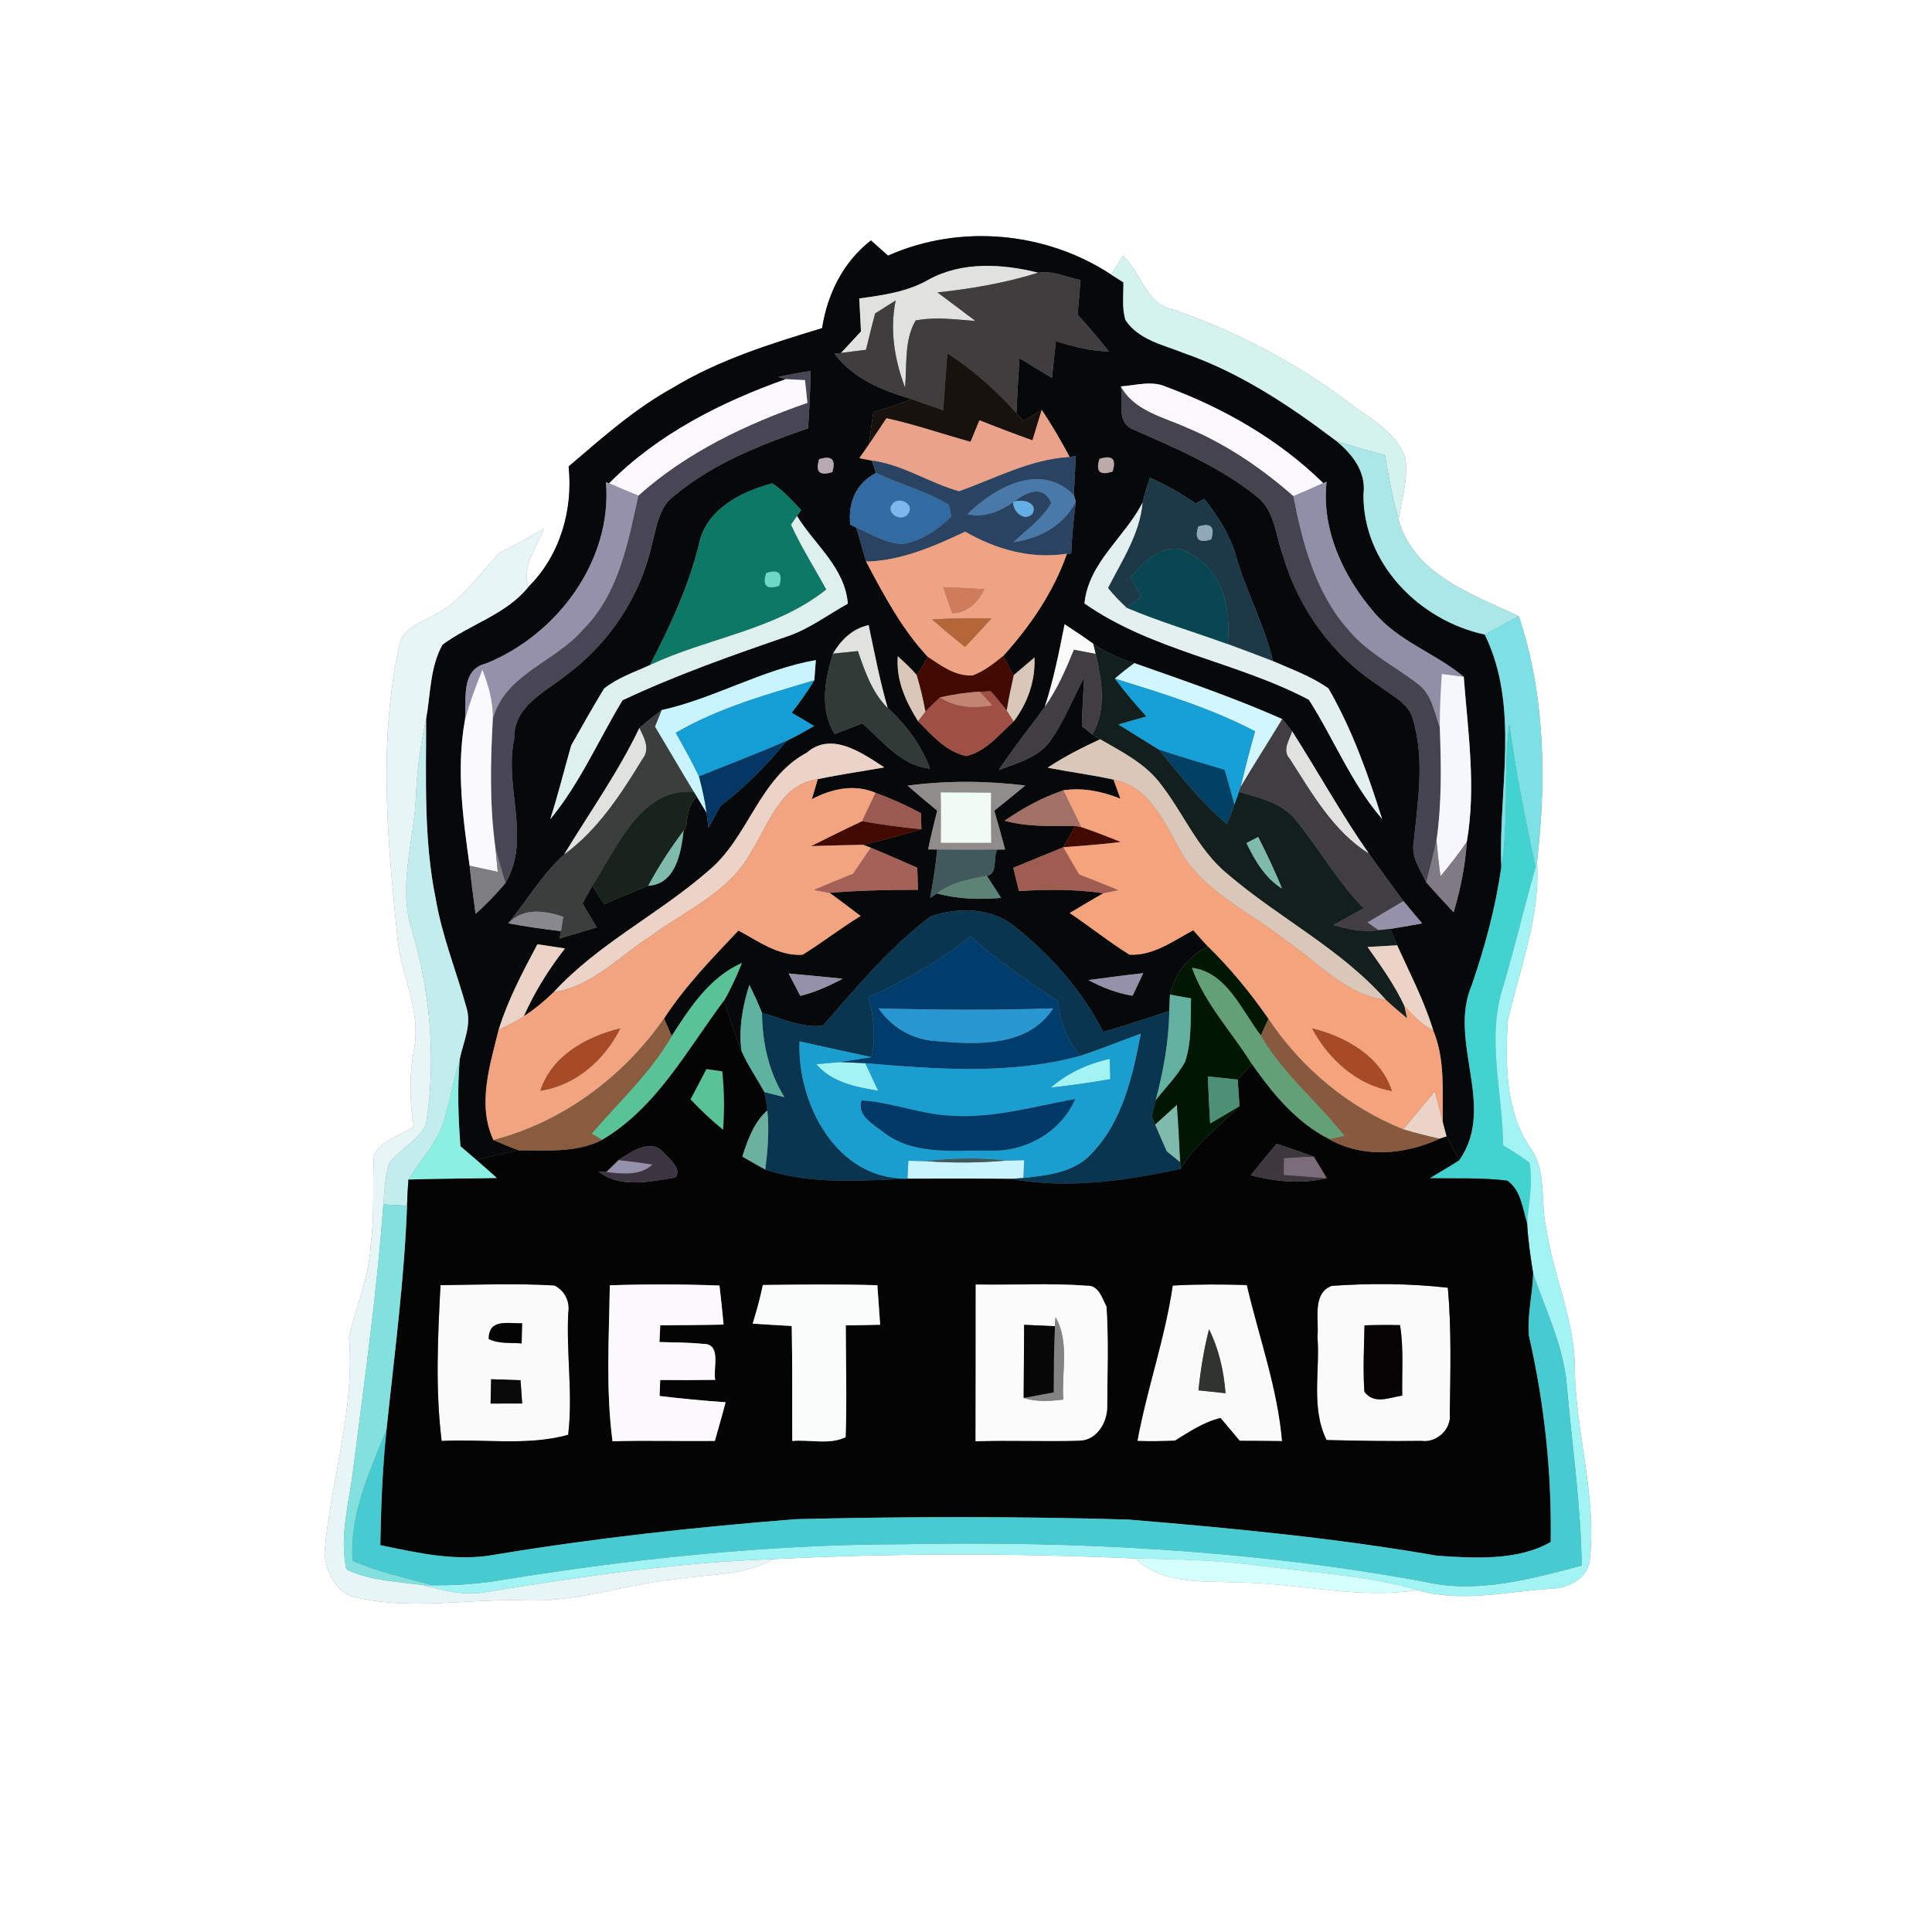 <?xml version="1.0" encoding="UTF-8" ?>
<!DOCTYPE svg PUBLIC "-//W3C//DTD SVG 1.1//EN" "http://www.w3.org/Graphics/SVG/1.1/DTD/svg11.dtd">
<svg width="250pt" height="250pt" viewBox="0 0 250 250" version="1.1" xmlns="http://www.w3.org/2000/svg">
<rect x="0" y="0" width="250" height="250" fill="#808080" stroke="none"/>
<g id="#ffffffff">
<path fill="#ffffff" opacity="1.00" d=" M 0.00 0.00 L 250.00 0.00 L 250.00 250.00 L 0.00 250.00 L 0.00 0.00 M 106.38 42.46 C 99.74 44.48 93.04 46.55 87.07 50.18 C 82.10 52.91 77.86 56.71 73.58 60.36 C 74.17 66.02 72.46 71.90 68.37 75.95 C 67.47 73.23 69.47 70.82 70.39 68.41 C 68.50 69.52 66.57 70.57 64.61 71.54 C 61.94 74.35 59.74 77.85 56.15 79.58 C 54.53 80.60 52.11 81.22 51.71 83.37 C 48.91 95.93 50.15 108.79 51.44 121.45 C 51.92 126.24 54.52 130.82 53.58 135.72 C 52.97 139.05 52.94 142.44 53.57 145.77 C 51.85 146.91 49.42 147.50 48.39 149.40 C 48.16 153.26 48.51 157.15 47.97 161.00 C 47.83 165.21 46.00 169.05 45.16 173.10 C 45.96 182.52 42.76 191.63 41.99 200.95 C 42.11 203.15 43.29 205.64 45.40 206.54 C 52.82 208.49 60.48 206.83 68.01 207.09 C 74.55 207.36 80.79 205.03 87.24 204.37 C 91.53 203.67 96.15 203.96 100.05 201.75 C 115.66 200.97 131.32 200.96 146.93 201.67 C 150.38 205.03 155.55 204.55 159.98 204.77 C 167.80 204.77 175.61 207.00 183.41 205.75 C 189.13 207.45 195.06 205.90 200.85 205.57 C 203.00 205.50 205.48 204.19 205.72 201.84 C 206.64 193.47 203.84 185.30 203.78 176.94 C 203.72 170.75 201.01 165.05 200.09 159.00 C 199.31 155.64 200.14 151.84 198.24 148.82 C 194.76 144.04 194.80 137.69 195.10 132.06 C 196.67 125.27 199.35 118.60 198.89 111.49 C 200.11 100.95 199.95 89.92 196.53 79.74 C 190.52 76.88 182.96 74.39 180.97 67.21 C 181.42 64.58 182.23 61.91 181.85 59.22 C 180.69 55.93 177.37 54.21 174.73 52.24 C 167.84 46.96 160.01 42.90 151.82 40.05 C 148.27 39.37 147.69 35.27 145.32 33.09 C 144.93 33.70 144.16 34.92 143.78 35.53 C 135.31 29.96 124.19 28.95 114.91 33.08 C 114.17 32.43 113.43 31.77 112.70 31.11 C 109.11 33.90 107.07 38.02 106.38 42.46 Z" />
</g>
<g id="#07080aff">
<path fill="#07080a" opacity="1.00" d=" M 106.38 42.46 C 107.07 38.02 109.11 33.90 112.70 31.11 C 113.43 31.77 114.17 32.43 114.91 33.08 C 124.19 28.95 135.31 29.96 143.78 35.53 C 144.18 35.78 144.97 36.29 145.37 36.54 C 145.39 38.16 145.15 39.84 145.64 41.42 C 147.33 43.98 150.51 44.61 153.17 45.68 C 160.40 48.19 166.83 52.44 172.89 57.04 C 175.01 58.78 176.82 61.06 176.43 63.98 C 176.37 72.92 183.67 80.30 192.13 82.11 C 196.72 91.52 193.86 102.20 194.27 112.20 C 193.54 117.40 192.16 122.48 190.46 127.44 C 187.29 134.75 193.69 143.17 188.85 150.11 C 188.27 149.10 187.70 148.09 187.18 147.06 C 187.06 146.60 186.82 145.68 186.70 145.23 C 186.62 141.26 187.03 137.12 185.47 133.37 C 184.31 129.52 182.44 125.97 180.79 122.32 C 180.57 121.79 180.13 120.73 179.91 120.20 C 181.29 119.98 182.66 119.74 184.03 119.49 C 183.22 118.52 182.39 117.57 181.60 116.59 C 180.07 114.57 178.62 112.50 177.13 110.45 C 173.56 105.34 170.55 99.87 167.20 94.62 C 166.79 94.08 166.36 93.55 165.91 93.04 C 159.68 90.28 153.21 88.07 146.79 85.81 C 144.91 85.23 143.10 84.43 141.48 83.32 C 140.27 82.43 139.02 81.60 137.76 80.78 C 137.05 84.38 136.33 87.99 135.19 91.49 C 133.21 94.20 131.09 96.82 129.24 99.64 C 131.63 98.77 134.31 98.04 135.90 95.90 C 137.69 93.35 138.82 90.41 140.29 87.68 C 140.18 89.78 140.03 91.87 140.00 93.98 C 140.33 94.24 141.00 94.77 141.34 95.03 C 141.59 95.19 142.10 95.51 142.36 95.66 C 140.01 96.74 137.71 97.91 135.56 99.34 C 138.39 99.89 141.26 100.26 144.09 100.88 C 144.38 101.71 144.68 102.53 144.98 103.35 C 142.64 102.41 140.12 101.88 137.59 102.27 C 134.87 103.19 132.35 104.57 130.00 106.20 C 132.97 107.03 136.06 106.88 139.11 106.88 C 138.59 107.80 138.08 108.72 137.58 109.64 C 135.42 110.52 133.26 111.40 131.11 112.29 C 131.36 113.30 131.61 114.30 131.86 115.31 C 135.50 115.06 139.16 115.07 142.78 115.58 C 141.31 116.42 139.86 117.28 138.42 118.15 C 141.03 119.89 143.48 121.87 146.15 123.53 C 149.22 123.71 151.82 121.75 154.41 120.37 C 155.04 121.09 155.68 121.81 156.33 122.51 C 153.72 123.68 152.06 125.97 151.39 128.70 C 151.36 129.23 151.32 130.28 151.30 130.81 C 148.47 131.77 145.62 132.68 142.76 133.54 C 140.01 128.15 135.94 123.55 131.21 119.82 C 128.24 117.40 123.86 117.39 120.40 118.59 C 115.12 122.60 110.82 127.73 106.49 132.72 C 103.76 133.06 101.17 131.76 98.60 131.06 C 98.12 129.83 97.55 128.63 96.97 127.44 C 96.08 130.21 95.57 133.12 95.95 136.03 C 95.10 133.88 94.41 131.67 93.70 129.47 C 94.60 127.92 95.32 126.28 96.00 124.62 C 91.82 126.45 89.29 130.37 86.92 134.06 C 86.67 133.49 86.18 132.36 85.93 131.79 C 88.65 127.60 92.14 124.02 95.55 120.41 C 98.15 121.79 100.77 123.76 103.86 123.54 C 106.42 121.96 108.79 120.09 111.36 118.53 C 110.04 117.52 108.71 116.51 107.35 115.54 C 111.16 115.21 114.98 115.14 118.80 115.14 C 118.77 114.42 118.71 113.00 118.69 112.28 C 116.69 111.41 114.70 110.52 112.69 109.70 L 111.70 109.32 C 114.24 108.74 116.74 108.05 119.23 107.30 C 119.22 106.78 119.19 105.74 119.17 105.22 C 117.28 104.21 115.32 103.32 113.30 102.59 C 110.52 101.41 107.63 102.07 105.05 103.41 C 105.31 102.55 105.57 101.69 105.82 100.82 C 108.67 100.22 111.56 99.81 114.43 99.30 C 111.55 97.44 107.62 94.60 104.39 97.40 C 98.20 100.71 96.87 108.38 91.67 112.68 C 85.28 118.27 77.45 122.07 71.66 128.37 C 70.46 129.53 69.18 130.60 67.78 131.50 C 69.17 128.36 70.99 125.44 73.11 122.73 C 71.92 122.54 70.73 122.36 69.54 122.19 C 67.64 125.76 65.73 129.36 64.53 133.24 C 63.40 137.85 61.72 142.95 63.85 147.52 C 64.93 148.00 66.02 148.45 67.13 148.85 C 65.29 149.20 63.47 149.65 61.65 150.10 C 60.96 149.50 60.27 148.91 59.58 148.32 C 59.29 144.57 59.17 140.79 59.49 137.04 C 59.93 134.90 61.02 132.73 60.40 130.52 C 59.09 125.79 57.22 121.20 56.39 116.35 C 54.81 108.68 55.15 100.81 55.14 93.03 C 55.72 89.83 55.64 86.26 57.27 83.41 C 60.85 80.76 65.46 79.54 68.37 75.95 C 72.46 71.90 74.17 66.02 73.58 60.36 C 77.86 56.71 82.10 52.91 87.07 50.18 C 93.04 46.55 99.74 44.48 106.38 42.46 M 120.17 36.18 C 117.44 37.77 114.27 38.20 111.19 38.62 C 111.26 40.04 111.34 41.47 111.41 42.89 C 110.55 43.82 109.69 44.74 108.83 45.67 L 107.99 45.77 C 110.40 49.04 114.20 50.52 117.95 51.65 C 116.33 52.29 114.67 52.83 113.01 53.34 C 112.80 54.73 112.61 56.12 112.43 57.52 C 112.03 58.11 111.61 58.69 111.20 59.28 C 111.60 59.36 112.40 59.52 112.80 59.60 C 112.94 60.00 113.21 60.80 113.35 61.20 C 110.74 62.55 109.72 65.06 110.02 67.89 L 110.80 68.27 C 111.22 69.73 111.64 71.20 112.07 72.67 C 114.37 77.00 116.69 81.39 120.07 85.01 C 119.71 85.61 119.00 86.79 118.64 87.39 C 117.91 86.48 117.02 85.71 116.18 84.92 C 115.92 88.01 117.21 90.78 118.80 93.33 C 120.59 95.14 122.41 97.25 125.01 97.84 C 127.58 97.26 129.30 95.04 131.17 93.36 C 132.99 90.94 133.98 88.12 133.86 85.08 C 132.96 85.84 132.06 86.60 131.17 87.37 C 130.83 86.75 130.15 85.51 129.81 84.89 C 133.32 81.00 136.32 76.62 138.06 71.65 L 138.61 71.62 C 138.72 69.38 138.92 67.14 139.21 64.91 L 138.95 64.06 C 139.03 62.37 139.13 60.69 139.22 59.00 L 138.42 59.14 C 137.30 57.05 136.12 55.00 134.80 53.04 C 134.01 53.51 133.23 53.98 132.44 54.46 C 132.21 54.21 131.75 53.71 131.52 53.46 C 131.64 51.09 131.76 48.72 131.92 46.35 C 133.32 47.21 134.72 48.06 136.12 48.91 C 136.30 47.32 136.47 45.73 136.63 44.14 C 138.86 44.85 141.14 45.44 143.49 45.48 C 142.20 43.84 140.85 42.26 139.45 40.72 C 139.57 39.23 139.69 37.73 139.82 36.24 C 138.02 35.89 136.20 34.96 134.35 35.29 C 129.71 34.13 124.50 33.81 120.17 36.18 M 100.70 48.76 L 101.68 49.06 C 93.30 52.04 85.12 56.17 78.81 62.55 L 78.41 62.38 C 79.26 72.53 72.10 82.15 62.88 85.86 C 59.53 86.66 60.41 90.62 60.16 93.20 C 59.03 99.44 59.90 105.81 60.77 112.03 C 60.98 114.11 61.25 116.18 61.54 118.25 C 62.94 117.03 64.22 115.68 65.41 114.26 C 68.81 108.49 65.16 101.79 66.55 95.57 C 66.41 91.39 70.56 89.55 73.33 87.32 C 78.80 83.26 82.85 77.22 84.33 70.55 C 84.97 68.32 85.19 65.66 87.23 64.17 C 92.24 59.96 98.46 57.55 104.57 55.42 C 104.73 52.95 104.84 50.48 104.91 48.00 C 103.50 48.21 102.10 48.47 100.70 48.76 M 146.49 55.51 C 152.10 57.99 157.88 60.40 162.69 64.30 C 165.02 66.16 165.06 69.43 166.06 72.02 C 168.04 78.79 172.44 84.83 178.36 88.68 C 180.00 89.98 182.31 90.93 182.86 93.15 C 184.37 98.33 183.46 103.76 182.93 109.02 C 182.58 110.92 183.80 112.54 184.55 114.17 C 185.71 115.48 186.89 116.78 188.10 118.05 C 188.98 115.08 189.61 112.04 189.80 108.94 C 191.04 101.84 189.94 94.68 189.41 87.58 C 185.73 84.50 180.91 82.98 177.79 79.21 C 173.82 74.61 170.97 68.52 171.66 62.33 L 171.23 62.52 C 165.49 56.89 158.38 52.82 150.87 50.04 C 149.00 49.21 146.95 49.88 145.02 50.00 C 145.39 51.80 144.40 54.57 146.49 55.51 M 106.00 59.42 C 105.48 61.06 106.05 61.61 107.70 61.09 C 108.19 59.46 107.63 58.91 106.00 59.42 M 142.28 59.38 C 141.75 61.01 142.31 61.56 143.96 61.02 C 144.49 59.40 143.93 58.85 142.28 59.38 M 148.81 61.81 C 148.45 62.87 148.08 63.94 147.85 65.03 C 145.55 69.54 140.87 72.76 140.33 78.08 C 149.07 84.21 160.01 85.61 169.37 90.55 C 172.60 95.61 174.85 101.36 178.84 105.97 C 177.02 100.17 174.95 94.36 171.90 89.08 C 169.71 87.53 167.16 86.61 164.72 85.55 C 163.64 80.85 161.26 76.60 159.95 71.98 C 159.18 69.20 157.59 66.79 155.84 64.55 C 155.55 64.69 154.98 64.98 154.70 65.13 C 152.85 63.83 150.86 62.74 148.81 61.81 M 90.42 70.54 C 89.05 75.99 86.68 81.10 84.09 86.07 C 82.08 86.98 79.91 87.71 78.17 89.10 C 76.70 91.51 75.31 93.98 73.92 96.44 C 73.00 99.63 72.22 102.85 71.20 106.01 C 75.06 101.34 77.45 95.74 80.56 90.61 C 87.55 87.32 94.87 84.75 102.18 82.24 C 104.89 81.26 107.20 79.50 109.71 78.12 C 109.33 73.43 105.43 70.51 103.13 66.77 L 103.66 66.00 C 102.50 64.76 101.37 63.47 99.93 62.55 C 95.86 63.59 91.24 66.00 90.42 70.54 M 107.78 84.58 C 106.72 88.03 106.04 91.72 108.00 95.00 C 109.20 94.54 110.39 94.08 111.59 93.61 C 114.24 95.91 116.59 99.08 120.35 99.46 C 119.21 96.42 117.28 93.79 114.87 91.63 C 113.85 88.10 113.16 84.49 112.40 80.89 C 110.31 81.34 108.84 82.80 107.78 84.58 M 85.61 91.89 C 84.63 92.63 83.67 93.39 82.74 94.19 C 79.99 99.95 76.28 105.14 72.99 110.58 C 70.15 113.14 68.19 116.52 65.77 119.47 C 68.03 119.91 70.30 120.22 72.59 120.49 L 72.41 121.45 C 74.02 120.96 75.62 120.48 77.23 120.00 C 76.62 118.97 76.00 117.94 75.38 116.92 C 75.80 116.14 76.22 115.37 76.65 114.61 C 77.03 115.21 77.80 116.40 78.18 117.00 C 80.08 116.20 81.97 115.38 83.88 114.62 C 87.45 114.41 88.13 110.32 88.46 107.49 L 88.80 107.02 C 88.92 105.61 89.11 104.14 90.17 103.09 C 90.48 103.61 91.12 104.65 91.43 105.17 C 91.49 105.66 91.62 106.64 91.68 107.13 C 92.19 106.20 92.69 105.25 93.22 104.32 C 96.40 101.86 99.27 99.01 101.78 95.87 C 103.00 95.30 104.16 94.61 105.34 93.95 C 104.37 93.36 103.41 92.79 102.44 92.23 C 103.49 90.88 104.48 89.48 105.37 88.03 C 105.42 87.38 105.52 86.07 105.57 85.42 C 98.62 86.63 92.46 90.37 85.61 91.89 M 117.44 101.66 C 118.70 102.76 119.99 103.84 121.28 104.90 C 120.86 106.56 120.44 108.23 120.10 109.91 L 121.28 109.93 C 121.06 112.03 120.76 114.12 120.36 116.19 C 120.58 116.04 121.03 115.75 121.25 115.61 C 123.95 116.36 126.77 116.42 129.54 116.19 C 129.08 115.48 128.16 114.04 127.70 113.33 C 129.14 113.14 128.49 110.94 129.03 109.94 L 130.06 109.92 C 129.62 108.24 129.14 106.57 128.66 104.90 C 130.01 103.82 131.35 102.75 132.67 101.64 C 127.62 101.03 122.48 100.99 117.44 101.66 M 102.05 125.97 C 102.55 126.94 103.05 127.90 103.56 128.87 C 105.48 128.40 107.30 127.58 109.04 126.64 C 106.70 126.42 104.38 126.17 102.05 125.97 M 140.84 126.82 C 142.63 127.79 144.54 128.52 146.56 128.85 C 147.02 127.88 147.48 126.90 147.93 125.93 C 145.56 126.19 143.20 126.51 140.84 126.82 Z" />
</g>
<g id="#d4f2eeff">
<path fill="#d4f2ee" opacity="1.00" d=" M 145.32 33.09 C 147.69 35.27 148.27 39.37 151.82 40.05 C 160.01 42.90 167.84 46.96 174.73 52.24 C 177.37 54.21 180.69 55.93 181.85 59.22 C 182.23 61.91 181.42 64.58 180.97 67.21 C 180.20 64.47 179.70 61.67 179.21 58.87 C 177.09 58.31 174.96 57.75 172.89 57.04 C 166.83 52.44 160.40 48.19 153.17 45.68 C 150.51 44.61 147.33 43.98 145.64 41.42 C 145.15 39.84 145.39 38.16 145.37 36.54 C 144.97 36.29 144.18 35.78 143.78 35.53 C 144.16 34.92 144.93 33.70 145.32 33.09 Z" />
</g>
<g id="#e1e1e0ff">
<path fill="#e1e1e0" opacity="1.00" d=" M 120.17 36.18 C 124.50 33.81 129.71 34.13 134.35 35.29 C 130.10 36.61 125.72 37.37 121.31 37.84 C 122.94 39.07 124.59 40.29 126.22 41.53 C 123.65 41.35 121.04 40.97 118.48 41.47 C 116.96 44.09 117.39 47.24 117.11 50.14 C 115.75 46.53 115.11 42.71 115.90 38.88 C 115.01 39.44 114.13 40.00 113.24 40.56 C 112.82 42.12 112.44 43.69 112.06 45.26 C 110.98 45.39 109.90 45.53 108.83 45.67 C 109.69 44.74 110.55 43.82 111.41 42.89 C 111.34 41.47 111.26 40.04 111.19 38.62 C 114.27 38.20 117.44 37.77 120.17 36.18 Z" />
<path fill="#e1e1e0" opacity="1.00" d=" M 107.78 84.58 C 108.84 82.80 110.31 81.34 112.40 80.89 C 113.16 84.49 113.85 88.10 114.87 91.63 C 112.85 89.63 111.91 86.88 111.01 84.25 C 109.93 84.36 108.86 84.47 107.78 84.58 Z" />
<path fill="#e1e1e0" opacity="1.00" d=" M 82.74 94.19 C 83.34 95.44 84.18 96.92 83.14 98.21 C 80.37 102.76 77.36 107.40 72.99 110.58 C 76.28 105.14 79.99 99.95 82.74 94.19 Z" />
<path fill="#e1e1e0" opacity="1.00" d=" M 166.89 98.19 C 165.86 97.07 166.85 95.79 167.20 94.62 C 170.55 99.87 173.56 105.34 177.13 110.45 C 172.52 107.58 169.76 102.64 166.89 98.19 Z" />
</g>
<g id="#3f3d3eff">
<path fill="#3f3d3e" opacity="1.00" d=" M 134.35 35.29 C 136.20 34.96 138.02 35.89 139.82 36.24 C 139.69 37.73 139.57 39.23 139.45 40.72 C 140.85 42.26 142.20 43.84 143.49 45.48 C 141.14 45.44 138.86 44.85 136.63 44.14 C 136.47 45.73 136.30 47.32 136.12 48.91 C 134.72 48.06 133.32 47.21 131.92 46.35 C 131.76 48.72 131.64 51.09 131.52 53.46 C 128.88 50.51 125.92 47.87 122.59 45.72 C 122.40 48.18 122.22 50.63 122.05 53.09 C 120.69 52.61 119.32 52.13 117.95 51.65 C 114.20 50.52 110.40 49.04 107.99 45.77 L 108.83 45.67 C 109.90 45.53 110.98 45.39 112.06 45.26 C 112.44 43.69 112.82 42.12 113.24 40.56 C 114.13 40.00 115.01 39.44 115.90 38.88 C 115.11 42.71 115.75 46.53 117.11 50.14 C 117.39 47.24 116.96 44.09 118.48 41.47 C 121.04 40.97 123.65 41.35 126.22 41.53 C 124.59 40.29 122.94 39.07 121.31 37.84 C 125.72 37.37 130.10 36.61 134.35 35.29 Z" />
</g>
<g id="#18120fff">
<path fill="#18120f" opacity="1.00" d=" M 122.59 45.72 C 125.92 47.87 128.88 50.51 131.52 53.46 C 131.75 53.71 132.21 54.21 132.44 54.46 C 133.23 53.98 134.01 53.51 134.80 53.04 C 134.40 54.35 134.00 55.67 133.60 56.98 C 131.30 56.16 129.01 55.29 126.74 54.38 C 126.45 55.08 125.87 56.47 125.59 57.17 C 121.95 56.17 118.39 54.92 114.71 54.12 C 113.96 55.25 113.20 56.39 112.43 57.52 C 112.61 56.12 112.80 54.73 113.01 53.34 C 114.67 52.83 116.33 52.29 117.95 51.65 C 119.32 52.13 120.69 52.61 122.05 53.09 C 122.22 50.63 122.40 48.18 122.59 45.72 Z" />
</g>
<g id="#484655ff">
<path fill="#484655" opacity="1.00" d=" M 100.70 48.76 C 102.10 48.47 103.50 48.21 104.91 48.00 C 104.84 50.48 104.73 52.95 104.57 55.42 C 98.46 57.55 92.24 59.96 87.23 64.17 C 85.19 65.66 84.97 68.32 84.33 70.55 C 82.85 77.22 78.80 83.26 73.33 87.32 C 70.56 89.55 66.41 91.39 66.55 95.57 C 65.16 101.79 68.81 108.49 65.41 114.26 C 64.96 112.78 64.51 111.31 64.12 109.82 C 63.34 104.27 63.46 98.64 63.77 93.05 C 65.31 87.21 71.87 85.68 75.45 81.45 C 80.06 76.86 81.26 70.23 82.60 64.14 C 88.89 58.50 96.58 54.87 104.48 52.13 C 104.40 51.39 104.25 49.93 104.17 49.19 C 103.55 49.16 102.30 49.09 101.68 49.06 L 100.70 48.76 Z" />
</g>
<g id="#faf8fcff">
<path fill="#faf8fc" opacity="1.00" d=" M 101.68 49.06 C 102.30 49.09 103.55 49.16 104.17 49.19 C 104.25 49.93 104.40 51.39 104.48 52.13 C 96.58 54.87 88.89 58.50 82.60 64.14 C 81.33 63.62 80.07 63.10 78.81 62.55 C 85.12 56.17 93.30 52.04 101.68 49.06 Z" />
<path fill="#faf8fc" opacity="1.00" d=" M 145.02 50.00 C 146.95 49.88 149.00 49.21 150.87 50.04 C 158.38 52.82 165.49 56.89 171.23 62.52 C 169.95 63.10 168.65 63.66 167.36 64.21 C 163.26 60.61 158.70 57.50 153.66 55.39 C 150.56 53.97 146.80 53.24 145.02 50.00 Z" />
</g>
<g id="#464350ff">
<path fill="#464350" opacity="1.00" d=" M 146.49 55.51 C 144.40 54.57 145.39 51.80 145.02 50.00 C 146.80 53.24 150.56 53.97 153.66 55.39 C 158.70 57.50 163.26 60.61 167.36 64.21 C 168.56 70.35 170.23 76.72 174.49 81.51 C 176.96 84.49 180.50 86.19 183.51 88.53 C 185.28 89.85 185.61 92.20 186.31 94.14 C 186.49 99.02 186.58 103.92 185.88 108.76 C 185.48 110.57 185.01 112.37 184.55 114.17 C 183.80 112.54 182.58 110.92 182.93 109.02 C 183.46 103.76 184.37 98.33 182.86 93.15 C 182.31 90.93 180.00 89.98 178.36 88.68 C 172.44 84.83 168.04 78.79 166.06 72.02 C 165.06 69.43 165.02 66.16 162.69 64.30 C 157.88 60.40 152.10 57.99 146.49 55.51 Z" />
</g>
<g id="#eaa38aff">
<path fill="#eaa38a" opacity="1.00" d=" M 134.80 53.04 C 136.12 55.00 137.30 57.05 138.42 59.14 C 133.30 59.44 128.81 61.91 124.10 63.58 C 120.25 62.50 116.83 60.13 112.80 59.60 C 112.40 59.52 111.60 59.36 111.20 59.28 C 111.61 58.69 112.03 58.11 112.43 57.52 C 113.20 56.39 113.96 55.25 114.71 54.12 C 118.39 54.92 121.95 56.17 125.59 57.17 C 125.87 56.47 126.45 55.08 126.74 54.38 C 129.01 55.29 131.30 56.16 133.60 56.98 C 134.00 55.67 134.40 54.35 134.80 53.04 Z" />
</g>
<g id="#abe7e6ff">
<path fill="#abe7e6" opacity="1.00" d=" M 172.89 57.04 C 174.96 57.75 177.09 58.31 179.21 58.87 C 179.70 61.67 180.20 64.47 180.97 67.21 C 182.96 74.39 190.52 76.88 196.53 79.74 C 195.06 80.53 193.59 81.31 192.13 82.11 C 183.67 80.30 176.37 72.92 176.43 63.98 C 176.82 61.06 175.01 58.78 172.89 57.04 Z" />
</g>
<g id="#b8a8afff">
<path fill="#b8a8af" opacity="1.00" d=" M 106.00 59.42 C 107.63 58.91 108.19 59.46 107.70 61.09 C 106.05 61.61 105.48 61.06 106.00 59.42 Z" />
</g>
<g id="#2b4362ff">
<path fill="#2b4362" opacity="1.00" d=" M 138.42 59.14 L 139.22 59.00 C 139.13 60.69 139.03 62.37 138.95 64.06 C 134.68 59.73 128.74 63.06 125.18 66.53 C 127.34 67.03 129.35 66.19 131.11 64.98 C 131.05 66.17 132.53 67.58 133.59 66.49 C 134.42 64.99 132.10 64.49 131.11 64.98 C 132.74 63.76 134.92 62.56 136.04 65.07 C 134.86 67.16 132.84 68.55 131.13 70.17 C 134.50 69.65 137.62 68.05 139.21 64.91 C 138.92 67.14 138.72 69.38 138.61 71.62 L 138.06 71.65 C 133.42 72.38 128.90 71.10 124.89 68.80 C 120.83 70.71 116.63 72.56 112.07 72.67 C 111.64 71.20 111.22 69.73 110.80 68.27 C 112.74 69.10 114.64 70.36 116.82 70.38 C 119.25 70.00 121.37 68.52 123.11 66.84 C 123.03 66.47 122.87 65.72 122.79 65.34 C 119.86 63.51 116.45 62.68 113.35 61.20 C 113.21 60.80 112.94 60.00 112.80 59.60 C 116.83 60.13 120.25 62.50 124.10 63.58 C 128.81 61.91 133.30 59.44 138.42 59.14 Z" />
</g>
<g id="#bbaaa9ff">
<path fill="#bbaaa9" opacity="1.00" d=" M 142.28 59.38 C 143.93 58.85 144.49 59.40 143.96 61.02 C 142.31 61.56 141.75 61.01 142.28 59.38 Z" />
</g>
<g id="#9691aaff">
<path fill="#9691aa" opacity="1.00" d=" M 78.41 62.38 L 78.81 62.55 C 80.07 63.10 81.33 63.62 82.60 64.14 C 81.26 70.23 80.06 76.86 75.45 81.45 C 71.87 85.68 65.31 87.21 63.77 93.05 C 63.82 90.84 63.23 88.70 62.42 86.66 C 61.56 88.80 60.75 90.97 60.16 93.20 C 60.41 90.62 59.53 86.66 62.88 85.86 C 72.10 82.15 79.26 72.53 78.41 62.38 Z" />
<path fill="#9691aa" opacity="1.00" d=" M 176.93 119.36 C 178.48 118.43 180.05 117.51 181.60 116.59 C 182.39 117.57 183.22 118.52 184.03 119.49 C 182.66 119.74 181.29 119.98 179.91 120.20 C 179.53 120.24 178.75 120.32 178.37 120.36 C 178.01 120.11 177.29 119.61 176.93 119.36 Z" />
<path fill="#9691aa" opacity="1.00" d=" M 102.05 125.97 C 104.38 126.17 106.70 126.42 109.04 126.64 C 107.30 127.58 105.48 128.40 103.56 128.87 C 103.05 127.90 102.55 126.94 102.05 125.97 Z" />
<path fill="#9691aa" opacity="1.00" d=" M 140.84 126.82 C 143.20 126.51 145.56 126.19 147.93 125.93 C 147.48 126.90 147.02 127.88 146.56 128.85 C 144.54 128.52 142.63 127.79 140.84 126.82 Z" />
<path fill="#9691aa" opacity="1.00" d=" M 78.44 151.67 C 78.83 151.28 79.63 150.50 80.03 150.11 C 81.50 150.27 82.97 150.46 84.44 150.69 C 82.75 152.21 80.50 151.88 78.44 151.67 Z" />
</g>
<g id="#316ba1ff">
<path fill="#316ba1" opacity="1.00" d=" M 110.02 67.89 C 109.72 65.06 110.74 62.55 113.35 61.20 C 116.45 62.68 119.86 63.51 122.79 65.34 C 122.87 65.72 123.03 66.47 123.11 66.84 C 121.37 68.52 119.25 70.00 116.82 70.38 C 114.64 70.36 112.74 69.10 110.80 68.27 L 110.02 67.89 M 115.48 65.22 C 114.51 66.44 116.70 67.63 117.49 66.50 C 118.47 65.27 116.28 64.12 115.48 65.22 Z" />
</g>
<g id="#4879a9ff">
<path fill="#4879a9" opacity="1.00" d=" M 125.18 66.53 C 128.74 63.06 134.68 59.73 138.95 64.06 L 139.21 64.91 C 137.62 68.05 134.50 69.65 131.13 70.17 C 132.84 68.55 134.86 67.16 136.04 65.07 C 134.92 62.56 132.74 63.76 131.11 64.98 C 129.35 66.19 127.34 67.03 125.18 66.53 Z" />
</g>
<g id="#1d3948ff">
<path fill="#1d3948" opacity="1.00" d=" M 148.81 61.81 C 150.86 62.74 152.85 63.83 154.70 65.13 C 154.98 64.98 155.55 64.69 155.84 64.55 C 157.59 66.79 159.18 69.20 159.95 71.98 C 161.26 76.60 163.64 80.85 164.72 85.55 C 162.77 84.80 160.82 84.05 158.86 83.34 C 159.29 79.00 158.37 74.00 154.15 71.76 C 151.19 69.56 148.24 72.56 146.29 74.63 C 146.75 75.49 147.21 76.34 147.67 77.20 C 147.20 77.56 146.26 78.28 145.79 78.64 C 144.92 77.85 144.11 77.00 143.37 76.09 C 145.18 72.53 147.48 69.13 147.85 65.03 C 148.08 63.94 148.45 62.87 148.81 61.81 M 155.06 68.13 C 154.53 69.77 155.09 70.32 156.73 69.80 C 157.24 68.17 156.68 67.62 155.06 68.13 Z" />
</g>
<g id="#908fa8ff">
<path fill="#908fa8" opacity="1.00" d=" M 171.23 62.52 L 171.66 62.33 C 170.97 68.52 173.82 74.61 177.79 79.21 C 180.91 82.98 185.73 84.50 189.41 87.58 C 188.70 87.49 187.28 87.30 186.57 87.21 C 186.41 89.52 186.29 91.83 186.31 94.14 C 185.61 92.20 185.28 89.85 183.51 88.53 C 180.50 86.19 176.96 84.49 174.49 81.51 C 170.23 76.72 168.56 70.35 167.36 64.21 C 168.65 63.66 169.95 63.10 171.23 62.52 Z" />
</g>
<g id="#0d7865ff">
<path fill="#0d7865" opacity="1.00" d=" M 90.42 70.54 C 91.24 66.00 95.86 63.59 99.93 62.55 C 101.37 63.47 102.50 64.76 103.66 66.00 L 103.13 66.77 C 102.94 67.05 102.56 67.62 102.37 67.90 C 103.69 70.80 105.40 73.49 106.93 76.28 C 100.34 81.56 91.58 82.52 84.09 86.07 C 86.68 81.10 89.05 75.99 90.42 70.54 M 99.15 74.15 C 98.63 75.77 99.18 76.33 100.82 75.81 C 101.34 74.18 100.78 73.63 99.15 74.15 Z" />
</g>
<g id="#7cb7eeff">
<path fill="#7cb7ee" opacity="1.00" d=" M 115.48 65.22 C 116.28 64.12 118.47 65.27 117.49 66.50 C 116.70 67.63 114.51 66.44 115.48 65.22 Z" />
</g>
<g id="#62aee5ff">
<path fill="#62aee5" opacity="1.00" d=" M 131.11 64.98 C 132.10 64.49 134.42 64.99 133.59 66.49 C 132.53 67.58 131.05 66.17 131.11 64.98 Z" />
</g>
<g id="#e4f0f0ff">
<path fill="#e4f0f0" opacity="1.00" d=" M 147.85 65.03 C 147.48 69.13 145.18 72.53 143.37 76.09 C 144.11 77.00 144.92 77.85 145.79 78.64 C 150.06 80.45 154.51 81.76 158.86 83.34 C 160.82 84.05 162.77 84.80 164.72 85.55 C 167.16 86.61 169.71 87.53 171.90 89.08 C 174.95 94.36 177.02 100.17 178.84 105.97 C 174.85 101.36 172.60 95.61 169.37 90.55 C 160.01 85.61 149.07 84.21 140.33 78.08 C 140.87 72.76 145.55 69.54 147.85 65.03 Z" />
</g>
<g id="#ddf0edff">
<path fill="#ddf0ed" opacity="1.00" d=" M 102.37 67.90 C 102.56 67.62 102.94 67.05 103.13 66.77 C 105.43 70.51 109.33 73.43 109.71 78.12 C 107.20 79.50 104.89 81.26 102.18 82.24 C 94.87 84.75 87.55 87.32 80.56 90.61 C 77.45 95.74 75.06 101.34 71.20 106.01 C 72.22 102.85 73.00 99.63 73.92 96.44 C 75.31 93.98 76.70 91.51 78.17 89.10 C 79.91 87.71 82.08 86.98 84.09 86.07 C 91.58 82.52 100.34 81.56 106.93 76.28 C 105.40 73.49 103.69 70.80 102.37 67.90 Z" />
</g>
<g id="#e7f5f6ff">
<path fill="#e7f5f6" opacity="1.00" d=" M 64.61 71.54 C 66.57 70.57 68.50 69.52 70.39 68.41 C 69.47 70.82 67.47 73.23 68.37 75.95 C 65.46 79.54 60.85 80.76 57.27 83.41 C 55.64 86.26 55.72 89.83 55.14 93.03 C 54.41 96.32 53.97 99.67 53.82 103.04 C 53.59 108.85 51.44 114.70 53.33 120.46 C 55.71 128.56 56.45 137.15 55.12 145.50 C 54.12 147.58 51.78 148.67 50.38 150.48 C 49.80 152.21 49.78 154.06 49.60 155.85 C 48.79 167.23 47.17 178.53 45.74 189.84 C 45.25 194.22 43.86 198.67 44.82 203.08 C 47.94 204.58 51.47 204.64 54.84 205.13 C 57.47 205.84 60.20 206.54 62.94 206.00 C 75.24 204.01 87.59 202.16 100.05 201.75 C 96.15 203.96 91.53 203.67 87.24 204.37 C 80.79 205.03 74.55 207.36 68.01 207.09 C 60.48 206.83 52.82 208.49 45.40 206.54 C 43.29 205.64 42.11 203.15 41.99 200.95 C 42.76 191.63 45.96 182.52 45.16 173.10 C 46.00 169.05 47.83 165.21 47.97 161.00 C 48.51 157.15 48.16 153.26 48.39 149.40 C 49.42 147.50 51.85 146.91 53.57 145.77 C 52.94 142.44 52.97 139.05 53.58 135.72 C 54.52 130.82 51.92 126.24 51.44 121.45 C 50.15 108.79 48.91 95.93 51.71 83.37 C 52.11 81.22 54.53 80.60 56.15 79.58 C 59.74 77.85 61.94 74.35 64.61 71.54 Z" />
</g>
<g id="#91a8b9ff">
<path fill="#91a8b9" opacity="1.00" d=" M 155.06 68.13 C 156.68 67.62 157.24 68.17 156.73 69.80 C 155.09 70.32 154.53 69.77 155.06 68.13 Z" />
</g>
<g id="#eea483ff">
<path fill="#eea483" opacity="1.00" d=" M 112.07 72.67 C 116.63 72.56 120.83 70.71 124.89 68.80 C 128.90 71.10 133.42 72.38 138.06 71.65 C 136.32 76.62 133.32 81.00 129.81 84.89 C 128.60 85.86 127.36 86.85 125.90 87.40 C 123.69 87.58 121.80 86.17 120.07 85.01 C 116.69 81.39 114.37 77.00 112.07 72.67 M 122.05 75.98 C 122.44 77.11 122.82 78.23 123.21 79.35 C 125.24 79.28 126.52 77.95 127.39 76.24 C 125.61 76.13 123.83 76.06 122.05 75.98 M 120.62 80.15 C 122.01 81.38 123.43 82.56 124.88 83.72 C 126.02 82.50 127.16 81.27 128.29 80.03 C 125.73 79.98 123.17 80.00 120.62 80.15 Z" />
</g>
<g id="#084651ff">
<path fill="#084651" opacity="1.00" d=" M 146.29 74.63 C 148.24 72.56 151.19 69.56 154.15 71.76 C 158.37 74.00 159.29 79.00 158.86 83.34 C 154.51 81.76 150.06 80.45 145.79 78.64 C 146.26 78.28 147.20 77.56 147.67 77.20 C 147.21 76.34 146.75 75.49 146.29 74.63 Z" />
</g>
<g id="#6cd9c5ff">
<path fill="#6cd9c5" opacity="1.00" d=" M 99.15 74.15 C 100.78 73.63 101.34 74.18 100.82 75.81 C 99.18 76.33 98.63 75.77 99.15 74.15 Z" />
</g>
<g id="#d07b5cff">
<path fill="#d07b5c" opacity="1.00" d=" M 122.05 75.98 C 123.83 76.06 125.61 76.13 127.39 76.24 C 126.52 77.95 125.24 79.28 123.21 79.35 C 122.82 78.23 122.44 77.11 122.05 75.98 Z" />
</g>
<g id="#b46638ff">
<path fill="#b46638" opacity="1.00" d=" M 120.62 80.15 C 123.17 80.00 125.73 79.98 128.29 80.03 C 127.16 81.27 126.02 82.50 124.88 83.72 C 123.43 82.56 122.01 81.38 120.62 80.15 Z" />
</g>
<g id="#7ce0e5ff">
<path fill="#7ce0e5" opacity="1.00" d=" M 196.53 79.74 C 199.95 89.92 200.11 100.95 198.89 111.49 L 198.70 112.28 C 197.40 106.14 196.15 99.98 195.30 93.76 C 194.48 99.88 195.31 106.10 194.27 112.20 C 193.86 102.20 196.72 91.52 192.13 82.11 C 193.59 81.31 195.06 80.53 196.53 79.74 Z" />
</g>
<g id="#fafafaff">
<path fill="#fafafa" opacity="1.00" d=" M 137.76 80.78 C 139.02 81.60 140.27 82.43 141.48 83.32 C 141.56 83.64 141.72 84.29 141.79 84.62 C 140.85 84.44 139.91 84.26 138.97 84.08 C 137.92 86.65 136.81 89.22 135.19 91.49 C 136.33 87.99 137.05 84.38 137.76 80.78 Z" />
<path fill="#fafafa" opacity="1.00" d=" M 57.00 166.30 C 61.91 166.24 66.84 166.05 71.75 166.34 C 73.10 167.01 73.78 168.45 73.53 169.93 C 73.27 175.18 74.15 180.43 73.52 185.67 C 68.19 187.13 62.60 186.17 57.15 186.46 C 56.32 179.80 56.65 173.00 57.00 166.30 M 63.24 173.26 C 64.56 173.93 66.08 173.71 67.50 173.84 C 67.52 173.19 67.55 171.88 67.56 171.23 C 65.73 171.29 63.23 170.59 63.24 173.26 M 63.55 178.47 C 63.53 179.52 63.51 180.57 63.48 181.62 C 64.84 181.62 66.20 181.62 67.57 181.61 C 67.50 180.60 67.43 179.60 67.36 178.60 C 66.09 178.55 64.82 178.51 63.55 178.47 Z" />
<path fill="#fafafa" opacity="1.00" d=" M 151.75 166.35 C 154.94 166.17 158.14 166.19 161.34 166.28 C 162.90 173.00 165.31 179.58 165.90 186.48 C 164.07 186.46 162.24 186.44 160.42 186.44 C 159.59 185.46 158.76 184.47 157.94 183.49 C 155.75 184.01 153.92 185.27 152.03 186.42 C 150.41 186.49 148.79 186.51 147.18 186.46 C 148.42 179.69 150.76 173.17 151.75 166.35 M 156.45 172.00 C 155.78 174.59 155.36 177.24 155.08 179.91 C 155.96 180.00 157.70 180.19 158.58 180.28 C 158.37 177.41 157.72 174.58 156.45 172.00 Z" />
<path fill="#fafafa" opacity="1.00" d=" M 172.33 166.39 C 177.32 166.04 182.37 166.07 187.35 166.63 C 187.83 172.06 187.68 177.52 187.60 182.97 C 187.85 184.93 185.88 186.74 183.95 186.45 C 179.85 186.51 175.75 186.44 171.66 186.34 C 169.60 182.19 170.83 177.42 170.48 172.98 C 170.70 170.82 169.74 167.34 172.33 166.39 M 176.57 171.50 C 176.50 174.36 176.36 177.24 176.55 180.10 C 177.83 181.78 179.75 180.84 181.45 180.59 C 181.39 177.55 181.66 174.48 181.16 171.47 C 179.63 171.44 178.10 171.45 176.57 171.50 Z" />
</g>
<g id="#131f1cff">
<path fill="#131f1c" opacity="1.00" d=" M 141.48 83.32 C 143.10 84.43 144.91 85.23 146.79 85.81 C 145.92 86.44 145.08 87.10 144.27 87.81 C 145.54 89.52 146.92 91.14 148.36 92.71 C 147.15 93.05 145.93 93.39 144.73 93.75 C 146.47 94.83 148.22 95.91 149.96 97.00 C 152.72 100.36 155.41 103.84 158.77 106.64 C 159.12 105.82 159.44 104.99 159.72 104.15 C 159.87 103.73 160.16 102.88 160.31 102.46 C 162.96 103.25 165.98 103.86 167.76 106.21 C 170.75 109.91 173.12 114.12 176.48 117.54 C 175.16 118.26 173.84 118.96 172.54 119.70 C 174.43 120.25 176.39 120.65 178.37 120.36 C 178.75 120.32 179.53 120.24 179.91 120.20 C 180.13 120.73 180.57 121.79 180.79 122.32 C 179.51 122.39 178.24 122.46 176.96 122.54 C 178.70 124.99 180.46 127.44 181.73 130.17 C 181.82 130.57 181.99 131.37 182.08 131.77 C 181.15 130.99 180.22 130.22 179.34 129.39 C 173.51 122.77 165.50 118.80 158.87 113.12 C 154.91 109.90 153.06 104.97 149.90 101.08 C 147.91 98.64 145.03 97.21 142.36 95.66 C 142.10 95.51 141.59 95.19 141.34 95.03 C 143.24 91.81 142.57 88.07 141.79 84.62 C 141.72 84.29 141.56 83.64 141.48 83.32 M 161.29 109.09 C 162.39 111.36 163.69 113.61 165.89 114.98 C 164.98 112.70 163.91 110.49 162.81 108.30 C 162.43 108.50 161.67 108.89 161.29 109.09 Z" />
</g>
<g id="#303b37ff">
<path fill="#303b37" opacity="1.00" d=" M 107.78 84.58 C 108.86 84.47 109.93 84.36 111.01 84.25 C 111.91 86.88 112.85 89.63 114.87 91.63 C 117.28 93.79 119.21 96.42 120.35 99.46 C 116.59 99.08 114.24 95.91 111.59 93.61 C 110.39 94.08 109.20 94.54 108.00 95.00 C 106.04 91.72 106.72 88.03 107.78 84.58 Z" />
</g>
<g id="#403e42ff">
<path fill="#403e42" opacity="1.00" d=" M 138.97 84.08 C 139.91 84.26 140.85 84.44 141.79 84.62 C 142.57 88.07 143.24 91.81 141.34 95.03 C 141.00 94.77 140.33 94.24 140.00 93.98 C 140.03 91.87 140.18 89.78 140.29 87.68 C 138.82 90.41 137.69 93.35 135.90 95.90 C 134.31 98.04 131.63 98.77 129.24 99.64 C 131.09 96.82 133.21 94.20 135.19 91.49 C 136.81 89.22 137.92 86.65 138.97 84.08 Z" />
<path fill="#403e42" opacity="1.00" d=" M 165.91 93.04 C 166.36 93.55 166.79 94.08 167.20 94.62 C 166.85 95.79 165.86 97.07 166.89 98.19 C 169.76 102.64 172.52 107.58 177.13 110.45 C 178.62 112.50 180.07 114.57 181.60 116.59 C 180.05 117.51 178.48 118.43 176.93 119.36 C 177.29 119.61 178.01 120.11 178.37 120.36 C 176.39 120.65 174.43 120.25 172.54 119.70 C 173.84 118.96 175.16 118.26 176.48 117.54 C 173.12 114.12 170.75 109.91 167.76 106.21 C 165.98 103.86 162.96 103.25 160.31 102.46 L 160.53 101.82 C 162.27 98.87 164.14 95.98 165.91 93.04 Z" />
</g>
<g id="#d9c7baff">
<path fill="#d9c7ba" opacity="1.00" d=" M 116.18 84.92 C 117.02 85.71 117.91 86.48 118.64 87.39 C 119.10 88.92 119.47 90.49 119.76 92.07 C 119.52 92.38 119.04 93.01 118.80 93.33 C 117.21 90.78 115.92 88.01 116.18 84.92 Z" />
<path fill="#d9c7ba" opacity="1.00" d=" M 131.17 87.37 C 132.06 86.60 132.96 85.84 133.86 85.08 C 133.98 88.12 132.99 90.94 131.17 93.36 C 130.95 93.00 130.49 92.29 130.26 91.93 C 130.50 90.40 130.83 88.88 131.17 87.37 Z" />
<path fill="#d9c7ba" opacity="1.00" d=" M 135.56 99.34 C 137.71 97.91 140.01 96.74 142.36 95.66 C 145.03 97.21 147.91 98.64 149.90 101.08 C 153.06 104.97 154.91 109.90 158.87 113.12 C 165.50 118.80 173.51 122.77 179.34 129.39 C 174.08 128.73 170.51 124.43 166.31 121.65 C 161.56 117.82 155.37 115.27 152.46 109.59 C 150.51 106.01 148.54 101.75 144.09 100.88 C 141.26 100.26 138.39 99.89 135.56 99.34 Z" />
</g>
<g id="#420a01ff">
<path fill="#420a01" opacity="1.00" d=" M 120.07 85.01 C 121.80 86.17 123.69 87.58 125.90 87.40 C 127.36 86.85 128.60 85.86 129.81 84.89 C 130.15 85.51 130.83 86.75 131.17 87.37 C 130.83 88.88 130.50 90.40 130.26 91.93 C 129.60 91.08 128.91 90.24 128.19 89.45 C 127.83 89.46 127.13 89.49 126.77 89.51 C 125.05 89.60 123.33 89.86 121.65 90.24 C 121.00 90.83 120.37 91.43 119.76 92.07 C 119.47 90.49 119.10 88.92 118.64 87.39 C 119.00 86.79 119.71 85.61 120.07 85.01 Z" />
<path fill="#420a01" opacity="1.00" d=" M 104.94 109.49 C 107.13 108.39 109.33 107.30 111.55 106.26 C 114.09 106.71 116.66 107.06 119.23 107.30 C 116.74 108.05 114.24 108.74 111.70 109.32 C 109.45 109.35 107.19 109.42 104.94 109.49 Z" />
<path fill="#420a01" opacity="1.00" d=" M 139.11 106.88 L 139.91 107.02 C 141.65 107.59 143.34 108.28 145.05 108.95 C 142.57 109.27 140.07 109.44 137.58 109.64 C 138.08 108.72 138.59 107.80 139.11 106.88 Z" />
</g>
<g id="#c9f4feff">
<path fill="#c9f4fe" opacity="1.00" d=" M 85.61 91.89 C 92.46 90.37 98.62 86.63 105.57 85.42 C 105.52 86.07 105.42 87.38 105.37 88.03 C 99.24 89.86 93.02 91.58 87.45 94.82 C 88.47 96.68 89.54 98.54 90.45 100.47 C 90.87 102.01 91.21 103.58 91.43 105.17 C 91.12 104.65 90.48 103.61 90.17 103.09 L 89.77 102.46 C 88.07 99.66 86.43 96.83 84.75 94.03 C 84.96 93.49 85.39 92.42 85.61 91.89 Z" />
<path fill="#c9f4fe" opacity="1.00" d=" M 117.54 150.20 C 118.09 150.21 119.19 150.23 119.74 150.25 C 123.25 150.51 126.78 150.48 130.29 150.17 C 130.85 150.16 131.97 150.13 132.53 150.12 C 132.51 150.70 132.46 151.86 132.44 152.43 C 132.03 152.46 131.21 152.52 130.80 152.55 C 126.61 152.49 122.42 152.52 118.22 152.52 L 117.42 152.49 C 117.45 151.92 117.51 150.77 117.54 150.20 Z" />
</g>
<g id="#d1f6fdff">
<path fill="#d1f6fd" opacity="1.00" d=" M 144.27 87.81 C 145.08 87.10 145.92 86.44 146.79 85.81 C 153.21 88.07 159.68 90.28 165.91 93.04 C 164.14 95.98 162.27 98.87 160.53 101.82 C 161.13 99.42 161.71 97.01 162.41 94.63 C 156.66 91.62 150.44 89.74 144.27 87.81 Z" />
</g>
<g id="#fafafdff">
<path fill="#fafafd" opacity="1.00" d=" M 62.42 86.66 C 63.23 88.70 63.82 90.84 63.77 93.05 C 63.46 98.64 63.34 104.27 64.12 109.82 C 64.19 110.57 64.34 112.07 64.41 112.82 C 63.20 112.56 61.98 112.29 60.77 112.03 C 59.90 105.81 59.03 99.44 60.16 93.20 C 60.75 90.97 61.56 88.80 62.42 86.66 Z" />
</g>
<g id="#f6f6fdff">
<path fill="#f6f6fd" opacity="1.00" d=" M 186.57 87.21 C 187.28 87.30 188.70 87.49 189.41 87.58 C 189.94 94.68 191.04 101.84 189.80 108.94 C 188.75 110.50 187.58 111.96 186.39 113.41 C 186.19 111.86 186.02 110.31 185.88 108.76 C 186.58 103.92 186.49 99.02 186.31 94.14 C 186.29 91.83 186.41 89.52 186.57 87.21 Z" />
</g>
<g id="#159ed6ff">
<path fill="#159ed6" opacity="1.00" d=" M 87.45 94.82 C 93.02 91.58 99.24 89.86 105.37 88.03 C 104.48 89.48 103.49 90.88 102.44 92.23 C 103.41 92.79 104.37 93.36 105.34 93.95 C 104.16 94.61 103.00 95.30 101.78 95.87 C 98.05 97.51 94.23 98.95 90.45 100.47 C 89.54 98.54 88.47 96.68 87.45 94.82 Z" />
</g>
<g id="#179fd7ff">
<path fill="#179fd7" opacity="1.00" d=" M 144.27 87.81 C 150.44 89.74 156.66 91.62 162.41 94.63 C 161.71 97.01 161.13 99.42 160.53 101.82 L 160.31 102.46 C 160.16 102.88 159.87 103.73 159.72 104.15 C 159.34 102.63 158.89 101.13 158.46 99.62 C 155.62 98.77 152.77 97.95 149.96 97.00 C 148.22 95.91 146.47 94.83 144.73 93.75 C 145.93 93.39 147.15 93.05 148.36 92.71 C 146.92 91.14 145.54 89.52 144.27 87.81 Z" />
</g>
<g id="#9f4f44ff">
<path fill="#9f4f44" opacity="1.00" d=" M 126.77 89.51 C 127.13 89.49 127.83 89.46 128.19 89.45 C 128.91 90.24 129.60 91.08 130.26 91.93 C 130.49 92.29 130.95 93.00 131.17 93.36 C 129.30 95.04 127.58 97.26 125.01 97.84 C 122.41 97.25 120.59 95.14 118.80 93.33 C 119.04 93.01 119.52 92.38 119.76 92.07 C 120.37 91.43 121.00 90.83 121.65 90.24 C 123.67 91.63 126.08 91.65 128.42 91.28 C 128.01 90.84 127.18 89.95 126.77 89.51 Z" />
</g>
<g id="#c38471ff">
<path fill="#c38471" opacity="1.00" d=" M 121.65 90.24 C 123.33 89.86 125.05 89.60 126.77 89.51 C 127.18 89.95 128.01 90.84 128.42 91.28 C 126.08 91.65 123.67 91.63 121.65 90.24 Z" />
</g>
<g id="#3c3e3dff">
<path fill="#3c3e3d" opacity="1.00" d=" M 82.74 94.19 C 83.67 93.39 84.63 92.63 85.61 91.89 C 85.39 92.42 84.96 93.49 84.75 94.03 C 86.43 96.83 88.07 99.66 89.77 102.46 C 82.80 101.93 79.83 109.75 76.65 114.61 C 76.22 115.37 75.80 116.14 75.38 116.92 C 76.00 117.94 76.62 118.97 77.23 120.00 C 75.62 120.48 74.02 120.96 72.41 121.45 L 72.59 120.49 C 72.66 120.03 72.82 119.10 72.89 118.63 C 70.46 117.81 67.74 117.41 65.77 119.47 C 68.19 116.52 70.15 113.14 72.99 110.58 C 77.36 107.40 80.37 102.76 83.14 98.21 C 84.18 96.92 83.34 95.44 82.74 94.19 Z" />
</g>
<g id="#c3ecedff">
<path fill="#c3eced" opacity="1.00" d=" M 53.82 103.04 C 53.97 99.67 54.41 96.32 55.14 93.03 C 55.15 100.81 54.81 108.68 56.39 116.35 C 57.22 121.20 59.09 125.79 60.40 130.52 C 61.02 132.73 59.93 134.90 59.49 137.04 C 58.78 139.59 58.25 142.19 57.54 144.74 C 56.72 147.75 54.46 150.03 52.85 152.63 C 52.76 153.76 52.70 154.89 52.67 156.02 C 51.90 155.98 50.37 155.90 49.60 155.85 C 49.78 154.06 49.80 152.21 50.38 150.48 C 51.78 148.67 54.12 147.58 55.12 145.50 C 56.45 137.15 55.71 128.56 53.33 120.46 C 51.44 114.70 53.59 108.85 53.82 103.04 Z" />
</g>
<g id="#42d3d1ff">
<path fill="#42d3d1" opacity="1.00" d=" M 195.30 93.76 C 196.15 99.98 197.40 106.14 198.70 112.28 C 197.24 117.37 196.03 122.53 194.53 127.61 C 192.30 134.31 194.45 141.35 194.51 148.20 C 195.66 148.92 196.84 149.61 197.91 150.45 C 198.41 153.05 197.78 155.70 197.61 158.31 C 197.01 156.39 196.82 154.00 195.03 152.77 C 191.70 152.37 188.33 152.51 184.99 152.46 C 186.28 151.69 187.58 150.93 188.85 150.11 C 193.69 143.17 187.29 134.75 190.46 127.44 C 192.16 122.48 193.54 117.40 194.27 112.20 C 195.31 106.10 194.48 99.88 195.30 93.76 Z" />
</g>
<g id="#043764ff">
<path fill="#043764" opacity="1.00" d=" M 90.45 100.47 C 94.23 98.95 98.05 97.51 101.78 95.87 C 99.27 99.01 96.40 101.86 93.22 104.32 C 92.69 105.25 92.19 106.20 91.68 107.13 C 91.62 106.64 91.49 105.66 91.43 105.17 C 91.21 103.58 90.87 102.01 90.45 100.47 Z" />
</g>
<g id="#ebd3c8ff">
<path fill="#ebd3c8" opacity="1.00" d=" M 104.39 97.40 C 107.62 94.60 111.55 97.44 114.43 99.30 C 111.56 99.81 108.67 100.22 105.82 100.82 C 100.96 101.45 99.48 106.66 97.20 110.20 C 94.46 115.44 88.72 117.76 84.20 121.13 C 80.12 123.69 76.65 127.66 71.66 128.37 C 77.45 122.07 85.28 118.27 91.67 112.68 C 96.87 108.38 98.20 100.71 104.39 97.40 Z" />
<path fill="#ebd3c8" opacity="1.00" d=" M 69.54 122.19 C 70.73 122.36 71.92 122.54 73.11 122.73 C 70.99 125.44 69.17 128.36 67.78 131.50 C 66.75 132.18 65.64 132.72 64.53 133.24 C 65.73 129.36 67.64 125.76 69.54 122.19 Z" />
<path fill="#ebd3c8" opacity="1.00" d=" M 176.96 122.54 C 178.24 122.46 179.51 122.39 180.79 122.32 C 182.44 125.97 184.31 129.52 185.47 133.37 C 185.19 133.19 184.62 132.84 184.34 132.67 C 183.37 131.94 182.54 131.06 181.73 130.17 C 180.46 127.44 178.70 124.99 176.96 122.54 Z" />
<path fill="#ebd3c8" opacity="1.00" d=" M 181.58 146.14 C 182.94 144.51 184.31 142.87 185.66 141.23 C 186.00 142.56 186.35 143.89 186.70 145.23 C 186.82 145.68 187.06 146.60 187.18 147.06 L 186.29 147.35 C 184.70 147.00 183.13 146.60 181.58 146.14 Z" />
</g>
<g id="#024164ff">
<path fill="#024164" opacity="1.00" d=" M 149.96 97.00 C 152.77 97.95 155.62 98.77 158.46 99.62 C 158.89 101.13 159.34 102.63 159.72 104.15 C 159.44 104.99 159.12 105.82 158.77 106.64 C 155.41 103.84 152.72 100.36 149.96 97.00 Z" />
</g>
<g id="#f2a480ff">
<path fill="#f2a480" opacity="1.00" d=" M 97.20 110.20 C 99.48 106.66 100.96 101.45 105.82 100.82 C 105.57 101.69 105.31 102.55 105.05 103.41 C 107.63 102.07 110.52 101.41 113.30 102.59 C 112.71 103.81 112.13 105.03 111.55 106.26 C 109.33 107.30 107.13 108.39 104.94 109.49 C 107.19 109.42 109.45 109.35 111.70 109.32 L 112.69 109.70 C 111.93 110.82 111.16 111.94 110.39 113.07 C 108.69 113.75 107.00 114.44 105.32 115.16 C 105.83 115.25 106.84 115.44 107.35 115.54 C 108.71 116.51 110.04 117.52 111.36 118.53 C 108.79 120.09 106.42 121.96 103.86 123.54 C 100.77 123.76 98.15 121.79 95.55 120.41 C 92.14 124.02 88.65 127.60 85.93 131.79 C 80.69 139.34 72.80 145.21 63.85 147.52 C 61.72 142.95 63.40 137.85 64.53 133.24 C 65.64 132.72 66.75 132.18 67.78 131.50 C 69.18 130.60 70.46 129.53 71.66 128.37 C 76.65 127.66 80.12 123.69 84.20 121.13 C 88.72 117.76 94.46 115.44 97.20 110.20 M 69.92 141.14 C 74.50 140.48 78.26 137.12 80.27 133.07 C 75.89 134.14 71.39 136.60 69.92 141.14 Z" />
</g>
<g id="#918c8cff">
<path fill="#918c8c" opacity="1.00" d=" M 117.44 101.66 C 122.48 100.99 127.62 101.03 132.67 101.64 C 131.35 102.75 130.01 103.82 128.66 104.90 C 129.14 106.57 129.62 108.24 130.06 109.92 L 129.03 109.94 C 126.44 109.98 123.86 109.98 121.28 109.93 L 120.10 109.91 C 120.44 108.23 120.86 106.56 121.28 104.90 C 119.99 103.84 118.70 102.76 117.44 101.66 M 121.73 102.54 C 121.78 104.71 121.77 106.88 121.74 109.06 C 123.91 109.07 126.09 109.07 128.26 109.06 C 128.23 106.90 128.21 104.74 128.24 102.58 C 126.07 102.55 123.90 102.54 121.73 102.54 Z" />
</g>
<g id="#f4a37dff">
<path fill="#f4a37d" opacity="1.00" d=" M 144.09 100.88 C 148.54 101.75 150.51 106.01 152.46 109.59 C 155.37 115.27 161.56 117.82 166.31 121.65 C 170.51 124.43 174.08 128.73 179.34 129.39 C 180.22 130.22 181.15 130.99 182.08 131.77 C 181.99 131.37 181.82 130.57 181.73 130.17 C 182.54 131.06 183.37 131.94 184.34 132.67 C 184.62 132.84 185.19 133.19 185.47 133.37 C 187.03 137.12 186.62 141.26 186.70 145.23 C 186.35 143.89 186.00 142.56 185.66 141.23 C 184.31 142.87 182.94 144.51 181.58 146.14 C 174.48 143.31 168.37 138.20 164.13 131.85 C 161.82 128.51 159.24 125.36 156.33 122.51 C 155.68 121.81 155.04 121.09 154.41 120.37 C 151.82 121.75 149.22 123.71 146.15 123.53 C 143.48 121.87 141.03 119.89 138.42 118.15 C 139.86 117.28 141.31 116.42 142.78 115.58 C 143.25 115.48 144.21 115.28 144.69 115.18 C 143.01 114.49 141.33 113.82 139.64 113.17 C 138.94 112.00 138.26 110.82 137.58 109.64 C 140.07 109.44 142.57 109.27 145.05 108.95 C 143.34 108.28 141.65 107.59 139.91 107.02 C 139.13 105.44 138.36 103.86 137.59 102.27 C 140.12 101.88 142.64 102.41 144.98 103.35 C 144.68 102.53 144.38 101.71 144.09 100.88 M 169.78 133.07 C 171.88 137.03 175.58 140.41 180.11 141.17 C 178.63 136.65 174.13 134.14 169.78 133.07 Z" />
</g>
<g id="#17231bff">
<path fill="#17231b" opacity="1.00" d=" M 76.65 114.61 C 79.83 109.75 82.80 101.93 89.77 102.46 L 90.17 103.09 C 89.11 104.14 88.92 105.61 88.80 107.02 L 88.46 107.49 C 86.76 109.75 85.22 112.13 83.88 114.62 C 81.97 115.38 80.08 116.20 78.18 117.00 C 77.80 116.40 77.03 115.21 76.65 114.61 Z" />
</g>
<g id="#9b5a51ff">
<path fill="#9b5a51" opacity="1.00" d=" M 113.30 102.59 C 115.32 103.32 117.28 104.21 119.17 105.22 C 119.19 105.74 119.22 106.78 119.23 107.30 C 116.66 107.06 114.09 106.71 111.55 106.26 C 112.13 105.03 112.71 103.81 113.30 102.59 Z" />
</g>
<g id="#f0fbf3ff">
<path fill="#f0fbf3" opacity="1.00" d=" M 121.73 102.54 C 123.90 102.54 126.07 102.55 128.24 102.58 C 128.21 104.74 128.23 106.90 128.26 109.06 C 126.09 109.07 123.91 109.07 121.74 109.06 C 121.77 106.88 121.78 104.71 121.73 102.54 Z" />
</g>
<g id="#a27066ff">
<path fill="#a27066" opacity="1.00" d=" M 130.00 106.20 C 132.35 104.57 134.87 103.19 137.59 102.27 C 138.36 103.86 139.13 105.44 139.91 107.02 L 139.11 106.88 C 136.06 106.88 132.97 107.03 130.00 106.20 Z" />
</g>
<g id="#7fbbacff">
<path fill="#7fbbac" opacity="1.00" d=" M 83.88 114.62 C 85.22 112.13 86.76 109.75 88.46 107.49 C 88.13 110.32 87.45 114.41 83.88 114.62 Z" />
<path fill="#7fbbac" opacity="1.00" d=" M 161.29 109.09 C 161.67 108.89 162.43 108.50 162.81 108.30 C 163.91 110.49 164.98 112.70 165.89 114.98 C 163.69 113.61 162.39 111.36 161.29 109.09 Z" />
<path fill="#7fbbac" opacity="1.00" d=" M 149.46 145.52 C 150.40 144.66 151.35 143.81 152.29 142.96 C 152.48 145.44 152.60 147.92 152.72 150.40 C 152.29 150.05 151.41 149.34 150.97 148.99 C 150.46 147.83 149.95 146.68 149.46 145.52 Z" />
</g>
<g id="#7f7a83ff">
<path fill="#7f7a83" opacity="1.00" d=" M 184.55 114.17 C 185.01 112.37 185.48 110.57 185.88 108.76 C 186.02 110.31 186.19 111.86 186.39 113.41 C 187.58 111.96 188.75 110.50 189.80 108.94 C 189.61 112.04 188.98 115.08 188.10 118.05 C 186.89 116.78 185.71 115.48 184.55 114.17 Z" />
</g>
<g id="#7d7d82ff">
<path fill="#7d7d82" opacity="1.00" d=" M 64.12 109.82 C 64.51 111.31 64.96 112.78 65.41 114.26 C 64.22 115.68 62.94 117.03 61.54 118.25 C 61.25 116.18 60.98 114.11 60.77 112.03 C 61.98 112.29 63.20 112.56 64.41 112.82 C 64.34 112.07 64.19 110.57 64.12 109.82 Z" />
</g>
<g id="#a56058ff">
<path fill="#a56058" opacity="1.00" d=" M 112.69 109.70 C 114.70 110.52 116.69 111.41 118.69 112.28 C 118.71 113.00 118.77 114.42 118.80 115.14 C 114.98 115.14 111.16 115.21 107.35 115.54 C 106.84 115.44 105.83 115.25 105.32 115.16 C 107.00 114.44 108.69 113.75 110.39 113.07 C 111.16 111.94 111.93 110.82 112.69 109.70 Z" />
</g>
<g id="#41585dff">
<path fill="#41585d" opacity="1.00" d=" M 121.28 109.93 C 123.86 109.98 126.44 109.98 129.03 109.94 C 128.49 110.94 129.14 113.14 127.70 113.33 C 125.45 113.76 123.11 114.15 121.25 115.61 C 121.03 115.75 120.58 116.04 120.36 116.19 C 120.76 114.12 121.06 112.03 121.28 109.93 Z" />
<path fill="#41585d" opacity="1.00" d=" M 119.74 150.25 C 123.25 149.83 126.78 149.76 130.29 150.17 C 126.78 150.48 123.25 150.51 119.74 150.25 Z" />
</g>
<g id="#9f5c50ff">
<path fill="#9f5c50" opacity="1.00" d=" M 131.11 112.29 C 133.26 111.40 135.42 110.52 137.58 109.64 C 138.26 110.82 138.94 112.00 139.64 113.17 C 141.33 113.82 143.01 114.49 144.69 115.18 C 144.21 115.28 143.25 115.48 142.78 115.58 C 139.16 115.07 135.50 115.06 131.86 115.31 C 131.61 114.30 131.36 113.30 131.11 112.29 Z" />
</g>
<g id="#a1f4f3ff">
<path fill="#a1f4f3" opacity="1.00" d=" M 198.70 112.28 L 198.89 111.49 C 199.35 118.60 196.67 125.27 195.10 132.06 C 194.80 137.69 194.76 144.04 198.24 148.82 C 200.14 151.84 199.31 155.64 200.09 159.00 C 201.01 165.05 203.72 170.75 203.78 176.94 C 203.84 185.30 206.64 193.47 205.72 201.84 C 205.48 204.19 203.00 205.50 200.85 205.57 C 195.06 205.90 189.13 207.45 183.41 205.75 C 176.86 203.85 170.02 203.53 163.29 202.63 C 157.87 201.91 152.39 201.74 146.93 201.67 C 131.32 200.96 115.66 200.97 100.05 201.75 C 87.59 202.16 75.24 204.01 62.94 206.00 C 60.20 206.54 57.47 205.84 54.84 205.13 L 55.97 205.13 C 58.54 205.16 61.11 205.01 63.65 204.66 C 81.28 201.75 99.13 199.83 117.01 199.82 C 139.55 199.39 162.16 200.59 184.35 204.68 C 191.18 206.27 198.07 204.31 204.67 202.59 C 204.56 194.73 203.42 186.94 202.73 179.13 C 202.29 174.08 199.99 169.52 198.39 164.79 C 198.05 162.64 197.73 160.48 197.61 158.31 C 197.78 155.70 198.41 153.05 197.91 150.45 C 196.84 149.61 195.66 148.92 194.51 148.20 C 194.45 141.35 192.30 134.31 194.53 127.61 C 196.03 122.53 197.24 117.37 198.70 112.28 Z" />
<path fill="#a1f4f3" opacity="1.00" d=" M 105.62 137.70 C 106.39 137.63 107.93 137.50 108.70 137.43 C 109.79 137.47 110.88 137.52 111.97 137.58 C 112.52 138.77 113.08 139.96 113.64 141.15 C 110.72 140.65 107.64 140.08 105.62 137.70 Z" />
<path fill="#a1f4f3" opacity="1.00" d=" M 135.97 140.73 C 138.15 138.84 140.79 137.62 143.60 137.02 C 143.62 137.67 143.66 138.98 143.68 139.64 C 141.12 140.08 138.55 140.47 135.97 140.73 Z" />
</g>
<g id="#5d8377ff">
<path fill="#5d8377" opacity="1.00" d=" M 121.25 115.61 C 123.11 114.15 125.45 113.76 127.70 113.33 C 128.16 114.04 129.08 115.48 129.54 116.19 C 126.77 116.42 123.95 116.36 121.25 115.61 Z" />
</g>
<g id="#89888fff">
<path fill="#89888f" opacity="1.00" d=" M 65.77 119.47 C 67.74 117.41 70.46 117.81 72.89 118.63 C 72.82 119.10 72.66 120.03 72.59 120.49 C 70.30 120.22 68.03 119.91 65.77 119.47 Z" />
</g>
<g id="#093551ff">
<path fill="#093551" opacity="1.00" d=" M 106.49 132.72 C 110.82 127.73 115.12 122.60 120.40 118.59 C 123.86 117.39 128.24 117.40 131.21 119.82 C 135.94 123.55 140.01 128.15 142.76 133.54 C 145.62 132.68 148.47 131.77 151.30 130.81 C 151.27 134.72 150.54 138.57 149.56 142.34 C 149.37 143.04 149.19 143.75 149.07 144.47 C 149.17 144.73 149.36 145.26 149.46 145.52 C 149.95 146.68 150.46 147.83 150.97 148.99 C 151.41 149.34 152.29 150.05 152.72 150.40 L 152.79 151.25 C 145.61 152.81 138.11 153.89 130.80 152.55 C 131.21 152.52 132.03 152.46 132.44 152.43 C 135.55 152.09 139.03 151.73 141.26 149.26 C 145.26 145.10 146.57 139.25 147.61 133.76 C 145.01 134.71 142.43 135.75 139.80 136.63 C 138.05 134.64 137.20 132.14 136.86 129.55 C 132.97 126.95 129.08 124.32 125.60 121.18 C 121.53 124.34 117.07 126.95 112.36 129.03 C 113.08 131.56 113.36 134.21 112.76 136.79 C 109.65 136.13 106.56 135.43 103.46 134.76 C 103.14 142.83 108.27 152.71 117.42 152.49 L 118.22 152.52 C 111.84 152.71 105.21 153.41 99.03 151.34 C 99.34 148.80 99.56 146.23 99.29 143.68 C 99.20 142.88 99.06 142.09 98.90 141.31 C 99.76 141.52 100.63 141.75 101.50 141.97 C 99.46 138.68 98.64 134.90 98.60 131.06 C 101.17 131.76 103.76 133.06 106.49 132.72 Z" />
</g>
<g id="#013d6cff">
<path fill="#013d6c" opacity="1.00" d=" M 112.36 129.03 C 117.07 126.95 121.53 124.34 125.60 121.18 C 129.08 124.32 132.97 126.95 136.86 129.55 C 137.20 132.14 138.05 134.64 139.80 136.63 C 130.70 139.10 121.24 138.37 111.97 137.58 C 110.88 137.52 109.79 137.47 108.70 137.43 C 110.05 137.22 111.40 137.01 112.76 136.79 C 113.36 134.21 113.08 131.56 112.36 129.03 M 113.69 130.48 C 115.37 132.93 118.05 134.52 121.03 134.71 C 126.30 135.17 133.02 135.57 136.27 130.48 C 128.74 130.74 121.22 130.70 113.69 130.48 Z" />
</g>
<g id="#011703ff">
<path fill="#011703" opacity="1.00" d=" M 156.33 122.51 C 159.24 125.36 161.82 128.51 164.13 131.85 C 163.89 132.39 163.40 133.46 163.15 133.99 C 160.67 130.78 158.75 125.81 154.25 125.24 C 155.91 129.89 159.44 133.56 162.01 137.72 C 161.39 138.38 160.77 139.04 160.16 139.70 C 158.87 139.56 157.58 139.42 156.29 139.29 C 156.38 141.32 156.47 143.35 156.59 145.38 C 157.86 144.64 159.13 143.89 160.39 143.13 C 157.76 145.75 154.72 148.01 152.79 151.25 L 152.72 150.40 C 152.60 147.92 152.48 145.44 152.29 142.96 C 151.35 143.81 150.40 144.66 149.46 145.52 C 149.36 145.26 149.17 144.73 149.07 144.47 C 149.19 143.75 149.37 143.04 149.56 142.34 C 150.84 140.72 152.31 139.24 153.33 137.44 C 154.23 134.81 154.03 131.95 154.12 129.20 C 153.44 129.08 152.07 128.82 151.39 128.70 C 152.06 125.97 153.72 123.68 156.33 122.51 Z" />
</g>
<g id="#59c296ff">
<path fill="#59c296" opacity="1.00" d=" M 86.92 134.06 C 89.29 130.37 91.82 126.45 96.00 124.62 C 95.32 126.28 94.60 127.92 93.70 129.47 C 88.92 135.84 84.99 143.34 77.92 147.50 C 77.58 147.30 76.90 146.90 76.56 146.70 C 80.10 142.56 84.18 138.84 86.92 134.06 Z" />
<path fill="#59c296" opacity="1.00" d=" M 91.41 138.33 C 91.93 138.41 92.95 138.55 93.47 138.63 C 93.73 141.14 93.76 143.68 93.57 146.20 C 92.07 144.99 90.67 143.66 89.35 142.26 C 90.04 140.95 90.73 139.64 91.41 138.33 Z" />
</g>
<g id="#63a075ff">
<path fill="#63a075" opacity="1.00" d=" M 154.25 125.24 C 158.75 125.81 160.67 130.78 163.15 133.99 C 166.01 138.93 170.50 142.55 173.99 146.99 C 173.49 147.10 172.50 147.31 172.01 147.42 C 167.77 145.28 164.68 141.54 162.01 137.72 C 159.44 133.56 155.91 129.89 154.25 125.24 Z" />
</g>
<g id="#5db2a0ff">
<path fill="#5db2a0" opacity="1.00" d=" M 96.97 127.44 C 97.55 128.63 98.12 129.83 98.60 131.06 C 98.64 134.90 99.46 138.68 101.50 141.97 C 100.63 141.75 99.76 141.52 98.90 141.31 C 97.92 139.55 96.77 137.88 95.95 136.03 C 95.57 133.12 96.08 130.21 96.97 127.44 Z" />
</g>
<g id="#63b1a0ff">
<path fill="#63b1a0" opacity="1.00" d=" M 151.39 128.70 C 152.07 128.82 153.44 129.08 154.12 129.20 C 154.03 131.95 154.23 134.81 153.33 137.44 C 152.31 139.24 150.84 140.72 149.56 142.34 C 150.54 138.57 151.27 134.72 151.30 130.81 C 151.32 130.28 151.36 129.23 151.39 128.70 Z" />
</g>
<g id="#040405ff">
<path fill="#040405" opacity="1.00" d=" M 77.92 147.50 C 84.99 143.34 88.92 135.84 93.70 129.47 C 94.41 131.67 95.10 133.88 95.95 136.03 C 96.77 137.88 97.92 139.55 98.90 141.31 C 99.06 142.09 99.20 142.88 99.29 143.68 C 97.54 145.26 96.76 147.48 96.06 149.66 C 97.04 150.23 98.03 150.79 99.03 151.34 C 105.21 153.41 111.84 152.71 118.22 152.52 C 122.42 152.52 126.61 152.49 130.80 152.55 C 138.11 153.89 145.61 152.81 152.79 151.25 C 154.72 148.01 157.76 145.75 160.39 143.13 C 160.33 142.27 160.22 140.56 160.16 139.70 C 160.77 139.04 161.39 138.38 162.01 137.72 C 164.68 141.54 167.77 145.28 172.01 147.42 C 176.46 149.91 181.78 149.41 186.29 147.35 L 187.18 147.06 C 187.70 148.09 188.27 149.10 188.85 150.11 C 187.58 150.93 186.28 151.69 184.99 152.46 C 188.33 152.51 191.70 152.37 195.03 152.77 C 196.82 154.00 197.01 156.39 197.61 158.31 C 197.73 160.48 198.05 162.64 198.39 164.79 C 198.32 167.48 197.61 170.14 197.84 172.83 C 199.84 181.55 200.81 190.58 200.66 199.53 C 196.48 201.97 190.79 201.65 185.97 201.31 C 172.74 199.01 159.37 197.74 146.00 196.63 C 131.67 196.21 117.33 196.23 103.00 196.58 C 89.95 197.61 76.93 199.03 64.01 201.18 C 59.04 202.10 54.06 200.95 49.21 199.94 C 49.30 194.94 49.49 189.94 50.02 184.96 C 51.02 175.33 52.32 165.70 52.67 156.02 C 52.70 154.89 52.76 153.76 52.85 152.63 C 56.66 152.50 60.48 152.51 64.29 152.43 C 63.42 151.65 62.54 150.87 61.65 150.10 C 63.47 149.65 65.29 149.20 67.13 148.85 C 70.75 148.84 74.58 149.20 77.92 147.50 M 91.41 138.33 C 90.73 139.64 90.04 140.95 89.35 142.26 C 90.67 143.66 92.07 144.99 93.57 146.20 C 93.76 143.68 93.73 141.14 93.47 138.63 C 92.95 138.55 91.93 138.41 91.41 138.33 M 80.03 150.11 C 79.63 150.50 78.83 151.28 78.44 151.67 L 77.44 151.59 C 80.28 153.82 84.15 152.88 87.41 152.37 C 88.27 151.23 86.60 149.94 85.88 149.14 C 84.15 147.23 81.68 149.06 80.03 150.11 M 165.19 148.00 C 164.06 149.35 162.95 150.71 161.84 152.08 C 165.06 152.89 168.41 153.27 171.67 152.45 C 171.25 151.76 170.42 150.37 170.00 149.68 C 168.41 149.08 166.80 148.53 165.19 148.00 M 57.00 166.30 C 56.65 173.00 56.32 179.80 57.15 186.46 C 62.60 186.17 68.19 187.13 73.52 185.67 C 74.15 180.43 73.27 175.18 73.53 169.93 C 73.78 168.45 73.10 167.01 71.75 166.34 C 66.84 166.05 61.91 166.24 57.00 166.30 M 78.91 166.32 C 78.81 173.04 78.38 179.82 79.26 186.50 C 83.67 186.36 88.08 186.51 92.50 186.45 C 92.97 184.78 93.46 183.12 93.89 181.45 C 91.04 181.25 88.19 180.99 85.35 180.64 C 85.37 180.12 85.41 179.09 85.43 178.57 C 87.80 178.60 90.18 178.59 92.55 178.55 C 92.23 177.09 93.43 173.86 90.98 173.90 C 89.10 173.70 87.21 173.72 85.33 173.66 C 85.35 173.12 85.41 172.03 85.44 171.49 C 88.17 171.47 90.90 171.46 93.63 171.40 C 93.47 169.71 93.30 168.03 93.10 166.35 C 88.37 166.17 83.64 166.16 78.91 166.32 M 98.71 166.28 C 98.37 167.97 97.90 169.63 97.40 171.28 C 99.09 171.40 100.77 171.48 102.45 171.58 C 102.55 176.54 102.49 181.50 102.52 186.46 C 104.79 186.25 107.32 186.99 109.42 185.97 C 109.60 181.15 109.45 176.33 109.44 171.50 C 110.92 171.48 112.41 171.46 113.89 171.42 C 113.77 169.72 113.65 168.01 113.53 166.31 C 108.59 166.16 103.65 166.22 98.71 166.28 M 126.26 166.22 C 126.26 172.98 126.26 179.74 126.24 186.50 C 130.75 186.33 135.27 186.56 139.78 186.41 C 141.93 186.32 143.27 184.05 143.27 182.07 C 143.29 177.74 143.46 173.40 143.18 169.08 C 142.62 168.04 142.17 166.29 140.69 166.38 C 135.89 166.00 131.06 166.32 126.26 166.22 M 151.75 166.35 C 150.76 173.17 148.42 179.69 147.18 186.46 C 148.79 186.51 150.41 186.49 152.03 186.42 C 153.92 185.27 155.75 184.01 157.94 183.49 C 158.76 184.47 159.59 185.46 160.42 186.44 C 162.24 186.44 164.07 186.46 165.90 186.48 C 165.31 179.58 162.90 173.00 161.34 166.28 C 158.14 166.19 154.94 166.17 151.75 166.35 M 172.33 166.39 C 169.74 167.34 170.70 170.82 170.48 172.98 C 170.83 177.42 169.60 182.19 171.66 186.34 C 175.75 186.44 179.85 186.51 183.95 186.45 C 185.88 186.74 187.85 184.93 187.60 182.97 C 187.68 177.52 187.83 172.06 187.35 166.63 C 182.37 166.07 177.32 166.04 172.33 166.39 Z" />
<path fill="#040405" opacity="1.00" d=" M 63.24 173.26 C 63.23 170.59 65.73 171.29 67.56 171.23 C 67.55 171.88 67.52 173.19 67.50 173.84 C 66.08 173.71 64.56 173.93 63.24 173.26 Z" />
</g>
<g id="#2896d1ff">
<path fill="#2896d1" opacity="1.00" d=" M 113.69 130.48 C 121.22 130.70 128.74 130.74 136.27 130.48 C 133.02 135.57 126.30 135.17 121.03 134.71 C 118.05 134.52 115.37 132.93 113.69 130.48 Z" />
</g>
<g id="#895c40ff">
<path fill="#895c40" opacity="1.00" d=" M 63.85 147.52 C 72.80 145.21 80.69 139.34 85.93 131.79 C 86.18 132.36 86.67 133.49 86.92 134.06 C 84.18 138.84 80.10 142.56 76.56 146.70 C 76.90 146.90 77.58 147.30 77.92 147.50 C 74.58 149.20 70.75 148.84 67.13 148.85 C 66.02 148.45 64.93 148.00 63.85 147.52 Z" />
</g>
<g id="#875a40ff">
<path fill="#875a40" opacity="1.00" d=" M 164.13 131.85 C 168.37 138.20 174.48 143.31 181.58 146.14 C 183.13 146.60 184.70 147.00 186.29 147.35 C 181.78 149.41 176.46 149.91 172.01 147.42 C 172.50 147.31 173.49 147.10 173.99 146.99 C 170.50 142.55 166.01 138.93 163.15 133.99 C 163.40 133.46 163.89 132.39 164.13 131.85 Z" />
</g>
<g id="#a64b26ff">
<path fill="#a64b26" opacity="1.00" d=" M 69.92 141.14 C 71.39 136.60 75.89 134.14 80.27 133.07 C 78.26 137.12 74.50 140.48 69.92 141.14 Z" />
<path fill="#a64b26" opacity="1.00" d=" M 169.78 133.07 C 174.13 134.14 178.63 136.65 180.11 141.17 C 175.58 140.41 171.88 137.03 169.78 133.07 Z" />
</g>
<g id="#1a9ecfff">
<path fill="#1a9ecf" opacity="1.00" d=" M 139.80 136.63 C 142.43 135.75 145.01 134.71 147.61 133.76 C 146.57 139.25 145.26 145.10 141.26 149.26 C 139.03 151.73 135.55 152.09 132.44 152.43 C 132.46 151.86 132.51 150.70 132.53 150.12 C 131.97 150.13 130.85 150.16 130.29 150.17 C 126.78 149.76 123.25 149.83 119.74 150.25 C 119.19 150.23 118.09 150.21 117.54 150.20 C 117.51 150.77 117.45 151.92 117.42 152.49 C 108.27 152.71 103.14 142.83 103.46 134.76 C 106.56 135.43 109.65 136.13 112.76 136.79 C 111.40 137.01 110.05 137.22 108.70 137.43 C 107.93 137.50 106.39 137.63 105.62 137.70 C 107.64 140.08 110.72 140.65 113.64 141.15 C 113.08 139.96 112.52 138.77 111.97 137.58 C 121.24 138.37 130.70 139.10 139.80 136.63 M 135.97 140.73 C 138.55 140.47 141.12 140.08 143.68 139.64 C 143.66 138.98 143.62 137.67 143.60 137.02 C 140.79 137.62 138.15 138.84 135.97 140.73 M 111.50 142.40 C 110.83 144.41 113.12 145.51 114.41 146.57 C 118.33 149.54 123.49 148.81 128.09 148.88 C 132.66 149.07 137.30 146.49 139.12 142.22 C 133.78 143.18 128.46 144.77 122.98 144.37 C 119.07 144.19 115.39 142.64 111.50 142.40 Z" />
</g>
<g id="#8befe4ff">
<path fill="#8befe4" opacity="1.00" d=" M 57.54 144.74 C 58.25 142.19 58.78 139.59 59.49 137.04 C 59.17 140.79 59.29 144.57 59.58 148.32 C 60.27 148.91 60.96 149.50 61.65 150.10 C 62.54 150.87 63.42 151.65 64.29 152.43 C 60.48 152.51 56.66 152.50 52.85 152.63 C 54.46 150.03 56.72 147.75 57.54 144.74 Z" />
</g>
<g id="#4c9176ff">
<path fill="#4c9176" opacity="1.00" d=" M 156.29 139.29 C 157.58 139.42 158.87 139.56 160.16 139.70 C 160.22 140.56 160.33 142.27 160.39 143.13 C 159.13 143.89 157.86 144.64 156.59 145.38 C 156.47 143.35 156.38 141.32 156.29 139.29 Z" />
</g>
<g id="#013969ff">
<path fill="#013969" opacity="1.00" d=" M 111.50 142.40 C 115.39 142.64 119.07 144.19 122.98 144.37 C 128.46 144.77 133.78 143.18 139.12 142.22 C 137.30 146.49 132.66 149.07 128.09 148.88 C 123.49 148.81 118.33 149.54 114.41 146.57 C 113.12 145.51 110.83 144.41 111.50 142.40 Z" />
</g>
<g id="#6cb0a0ff">
<path fill="#6cb0a0" opacity="1.00" d=" M 96.06 149.66 C 96.76 147.48 97.54 145.26 99.29 143.68 C 99.56 146.23 99.34 148.80 99.03 151.34 C 98.03 150.79 97.04 150.23 96.06 149.66 Z" />
</g>
<g id="#3d3441ff">
<path fill="#3d3441" opacity="1.00" d=" M 80.03 150.11 C 81.68 149.06 84.15 147.23 85.88 149.14 C 86.60 149.94 88.27 151.23 87.41 152.37 C 84.15 152.88 80.28 153.82 77.44 151.59 L 78.44 151.67 C 80.50 151.88 82.75 152.21 84.44 150.69 C 82.97 150.46 81.50 150.27 80.03 150.11 Z" />
</g>
<g id="#3e373eff">
<path fill="#3e373e" opacity="1.00" d=" M 165.19 148.00 C 166.80 148.53 168.41 149.08 170.00 149.68 C 168.72 149.74 167.45 149.81 166.17 149.89 C 166.17 150.43 166.16 151.49 166.15 152.02 C 167.99 152.16 169.83 152.30 171.67 152.45 C 168.41 153.27 165.06 152.89 161.84 152.08 C 162.95 150.71 164.06 149.35 165.19 148.00 Z" />
</g>
<g id="#7b6c7aff">
<path fill="#7b6c7a" opacity="1.00" d=" M 166.17 149.89 C 167.45 149.81 168.72 149.74 170.00 149.68 C 170.42 150.37 171.25 151.76 171.67 152.45 C 169.83 152.30 167.99 152.16 166.15 152.02 C 166.16 151.49 166.17 150.43 166.17 149.89 Z" />
</g>
<g id="#82e0dfff">
<path fill="#82e0df" opacity="1.00" d=" M 49.60 155.85 C 50.37 155.90 51.90 155.98 52.67 156.02 C 52.32 165.70 51.02 175.33 50.02 184.96 C 47.87 190.40 45.18 195.95 45.64 201.96 C 48.94 203.44 52.50 204.16 55.97 205.13 L 54.84 205.13 C 51.47 204.64 47.94 204.58 44.82 203.08 C 43.86 198.67 45.25 194.22 45.74 189.84 C 47.17 178.53 48.79 167.23 49.60 155.85 Z" />
</g>
<g id="#48cbd0ff">
<path fill="#48cbd0" opacity="1.00" d=" M 198.39 164.79 C 199.99 169.52 202.29 174.08 202.73 179.13 C 203.42 186.94 204.56 194.73 204.67 202.59 C 198.07 204.31 191.18 206.27 184.35 204.68 C 162.16 200.59 139.55 199.39 117.01 199.82 C 99.13 199.83 81.28 201.75 63.65 204.66 C 61.11 205.01 58.54 205.16 55.97 205.13 C 52.50 204.16 48.94 203.44 45.64 201.96 C 45.18 195.95 47.87 190.40 50.02 184.96 C 49.49 189.94 49.30 194.94 49.21 199.94 C 54.06 200.95 59.04 202.10 64.01 201.18 C 76.93 199.03 89.95 197.61 103.00 196.58 C 117.33 196.23 131.67 196.21 146.00 196.63 C 159.37 197.74 172.74 199.01 185.97 201.31 C 190.79 201.65 196.48 201.97 200.66 199.53 C 200.81 190.58 199.84 181.55 197.84 172.83 C 197.61 170.14 198.32 167.48 198.39 164.79 Z" />
</g>
<g id="#fbf9fbff">
<path fill="#fbf9fb" opacity="1.00" d=" M 78.91 166.32 C 83.64 166.16 88.37 166.17 93.10 166.35 C 93.30 168.03 93.47 169.71 93.63 171.40 C 90.90 171.46 88.17 171.47 85.44 171.49 C 85.41 172.03 85.35 173.12 85.33 173.66 C 87.21 173.72 89.10 173.70 90.98 173.90 C 93.43 173.86 92.23 177.09 92.55 178.55 C 90.18 178.59 87.80 178.60 85.43 178.57 C 85.41 179.09 85.37 180.12 85.35 180.64 C 88.19 180.99 91.04 181.25 93.89 181.45 C 93.46 183.12 92.97 184.78 92.50 186.45 C 88.08 186.51 83.67 186.36 79.26 186.50 C 78.38 179.82 78.81 173.04 78.91 166.32 Z" />
</g>
<g id="#fafbfbff">
<path fill="#fafbfb" opacity="1.00" d=" M 98.71 166.28 C 103.65 166.22 108.59 166.16 113.53 166.31 C 113.65 168.01 113.77 169.72 113.89 171.42 C 112.41 171.46 110.92 171.48 109.44 171.50 C 109.45 176.33 109.60 181.15 109.42 185.97 C 107.32 186.99 104.79 186.25 102.52 186.46 C 102.49 181.50 102.55 176.54 102.45 171.58 C 100.77 171.48 99.09 171.40 97.40 171.28 C 97.90 169.63 98.37 167.97 98.71 166.28 Z" />
</g>
<g id="#fbfbfbff">
<path fill="#fbfbfb" opacity="1.00" d=" M 126.26 166.22 C 131.06 166.32 135.89 166.00 140.69 166.38 C 142.17 166.29 142.62 168.04 143.18 169.08 C 143.46 173.40 143.29 177.74 143.27 182.07 C 143.27 184.05 141.93 186.32 139.78 186.41 C 135.27 186.56 130.75 186.33 126.24 186.50 C 126.26 179.74 126.26 172.98 126.26 166.22 M 136.58 170.44 L 136.51 171.61 C 135.51 171.57 133.51 171.48 132.52 171.43 C 132.49 174.58 132.50 177.74 132.46 180.89 C 134.12 181.43 135.88 181.31 137.59 181.10 C 137.33 177.56 138.44 173.67 136.58 170.44 Z" />
</g>
<g id="#838383ff">
<path fill="#838383" opacity="1.00" d=" M 136.58 170.44 C 138.44 173.67 137.33 177.56 137.59 181.10 C 135.88 181.31 134.12 181.43 132.46 180.89 C 133.43 180.71 135.37 180.35 136.35 180.17 C 136.36 177.32 136.37 174.46 136.51 171.61 L 136.58 170.44 Z" />
</g>
<g id="#070707ff">
<path fill="#070707" opacity="1.00" d=" M 132.52 171.43 C 133.51 171.48 135.51 171.57 136.51 171.61 C 136.37 174.46 136.36 177.32 136.35 180.17 C 135.37 180.35 133.43 180.71 132.46 180.89 C 132.50 177.74 132.49 174.58 132.52 171.43 Z" />
</g>
<g id="#313331ff">
<path fill="#313331" opacity="1.00" d=" M 156.45 172.00 C 157.72 174.58 158.37 177.41 158.58 180.28 C 157.70 180.19 155.96 180.00 155.08 179.91 C 155.36 177.24 155.78 174.59 156.45 172.00 Z" />
</g>
<g id="#070405ff">
<path fill="#070405" opacity="1.00" d=" M 176.57 171.50 C 178.10 171.45 179.63 171.44 181.16 171.47 C 181.66 174.48 181.39 177.55 181.45 180.59 C 179.75 180.84 177.83 181.78 176.55 180.10 C 176.36 177.24 176.50 174.36 176.57 171.50 Z" />
</g>
<g id="#0a0909ff">
<path fill="#0a0909" opacity="1.00" d=" M 63.55 178.47 C 64.82 178.51 66.09 178.55 67.36 178.60 C 67.43 179.60 67.50 180.60 67.57 181.61 C 66.20 181.62 64.84 181.62 63.48 181.62 C 63.51 180.57 63.53 179.52 63.55 178.47 Z" />
</g>
<g id="#d4fffcff">
<path fill="#d4fffc" opacity="1.00" d=" M 146.93 201.67 C 152.39 201.74 157.87 201.91 163.29 202.63 C 170.02 203.53 176.86 203.85 183.41 205.75 C 175.61 207.00 167.80 204.77 159.98 204.77 C 155.55 204.55 150.38 205.03 146.93 201.67 Z" />
</g>
</svg>
